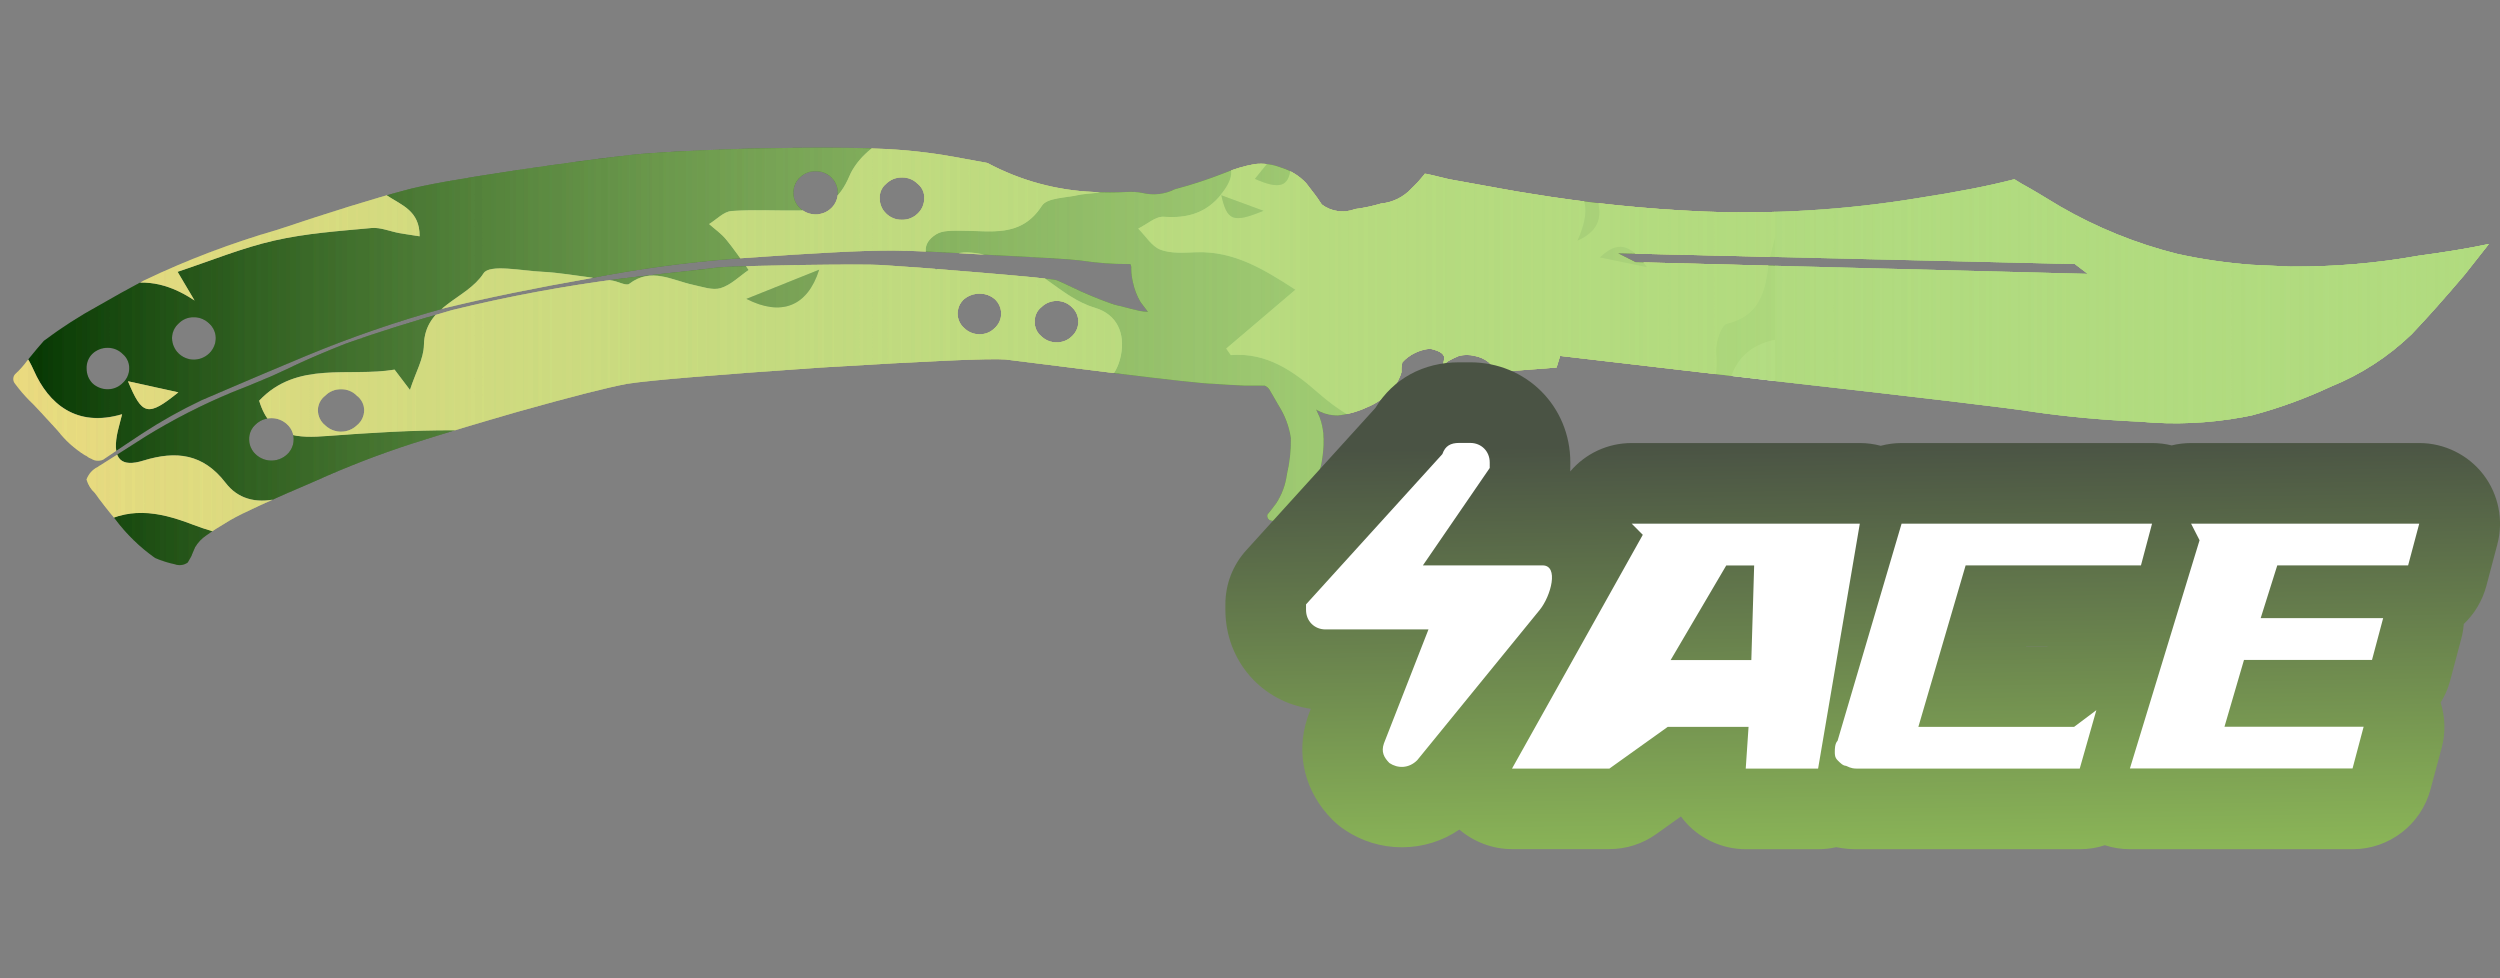 <?xml version="1.0" encoding="utf-8"?>
<!-- Generator: Adobe Illustrator 16.0.0, SVG Export Plug-In . SVG Version: 6.00 Build 0)  -->
<!DOCTYPE svg PUBLIC "-//W3C//DTD SVG 1.1//EN" "http://www.w3.org/Graphics/SVG/1.1/DTD/svg11.dtd">
<svg version="1.1" id="case1" xmlns="http://www.w3.org/2000/svg" xmlns:xlink="http://www.w3.org/1999/xlink" x="0px" y="0px"
	 width="92px" height="36px" viewBox="0 0 92 36" enable-background="new 0 0 92 36" xml:space="preserve">
<rect x="0" y="0" width="92" height="36" fill="#808080" stroke="none"/>
<linearGradient id="knife_butterfly_4_" gradientUnits="userSpaceOnUse" x1="-7.832" y1="842.981" x2="83.269" y2="842.981" gradientTransform="matrix(1 0 0 1 8.32 -829.865)">
	<stop  offset="0" style="stop-color:#B1DB7F;stop-opacity:0"/>
	<stop  offset="0.106" style="stop-color:#B1DB7F;stop-opacity:0.106"/>
	<stop  offset="1" style="stop-color:#B1DB7F"/>
</linearGradient>
<path id="knife_butterfly" fill="url(#knife_butterfly_4_)" d="M19.007,6.264c1.826-0.267,3.239-0.456,4.24-0.565
	c0.82-0.09,2.255-0.166,4.308-0.23c2.097-0.045,3.657-0.045,4.681,0c0.952,0.03,1.9,0.129,2.837,0.297
	c0.505,0.09,0.923,0.167,1.263,0.231c1.203,0.645,2.536,1.009,3.899,1.067c0.408,0.024,0.819,0.024,1.228,0
	c0.195-0.012,0.39,0,0.582,0.037c0.401,0.098,0.825,0.049,1.194-0.138c0.616-0.162,1.221-0.36,1.813-0.593
	c0.363-0.151,0.74-0.262,1.125-0.332c0.326-0.036,0.655,0.008,0.96,0.128c0.352,0.105,0.668,0.3,0.922,0.565
	c0.09,0.113,0.193,0.246,0.305,0.397c0.072,0.089,0.162,0.222,0.277,0.397c0.354,0.266,0.818,0.329,1.23,0.168
	c0.322-0.042,0.641-0.11,0.953-0.203c0.433-0.041,0.834-0.241,1.128-0.563c0.175-0.166,0.337-0.345,0.483-0.535
	c0.043,0,0.338,0.066,0.887,0.203c0.707,0.129,1.435,0.262,2.188,0.396c0.25,0.045,0.516,0.09,0.785,0.131
	c2.127,0.351,4.273,0.573,6.426,0.665c2.631,0.098,5.264-0.069,7.859-0.496c1.434-0.221,2.615-0.451,3.549-0.694L74.4,6.763
	c0.322,0.175,0.787,0.451,1.398,0.825c1.357,0.788,2.819,1.38,4.344,1.76c0.897,0.196,1.813,0.329,2.729,0.397
	c0.437,0.023,0.901,0.042,1.403,0.065c1.58,0.014,3.162-0.118,4.72-0.397c0.978-0.132,1.838-0.271,2.595-0.432
	c-0.25,0.313-0.547,0.688-0.89,1.129c-0.731,0.861-1.38,1.59-1.949,2.188c-0.856,0.827-1.867,1.48-2.972,1.928
	c-0.938,0.438-1.908,0.792-2.907,1.058c-0.113,0.023-0.226,0.046-0.343,0.068c-1.239,0.227-2.504,0.283-3.76,0.166
	c-1.41-0.063-2.731-0.186-3.963-0.365c-0.82-0.133-3.965-0.508-9.433-1.126l-7.959-0.93l-0.132,0.428l-2.154,0.166
	c-0.113-0.128-0.229-0.253-0.343-0.36c-0.147-0.118-0.326-0.198-0.515-0.234c-0.188-0.047-0.39-0.047-0.58,0
	c-0.141,0.056-0.277,0.123-0.407,0.199l-0.175,0.133l0.035-0.199c0.047-0.18-0.123-0.311-0.512-0.397
	c-0.391,0.035-0.756,0.212-1.023,0.499c-0.028,0.117-0.041,0.239-0.032,0.36c-0.063,0.234-0.183,0.451-0.345,0.631
	c-0.25,0.294-0.566,0.521-0.926,0.666c-0.334,0.156-0.69,0.257-1.059,0.298c-0.225,0.006-0.445-0.039-0.648-0.132
	c-0.045-0.021-0.09-0.047-0.137-0.066l-0.033-0.033l0.135,0.297c0.07,0.192,0.115,0.392,0.136,0.596
	c0.021,0.299,0.011,0.6-0.036,0.896c-0.045,0.396-0.186,0.771-0.408,1.098c-0.16,0.277-0.355,0.534-0.579,0.763
	c-0.146,0.151-0.319,0.274-0.512,0.36c-0.124,0.108-0.302,0.137-0.451,0.066c-0.062-0.046-0.087-0.125-0.067-0.197
	c0.023-0.022,0.127-0.152,0.311-0.396c0.218-0.329,0.357-0.704,0.406-1.095c0.104-0.435,0.152-0.882,0.142-1.33
	c-0.063-0.426-0.219-0.833-0.45-1.196c-0.113-0.198-0.214-0.376-0.306-0.53c-0.042-0.088-0.114-0.159-0.204-0.197h-0.723
	c-0.5-0.024-0.896-0.046-1.193-0.069c-0.275,0-1.494-0.132-3.658-0.397c-2.3-0.29-3.623-0.455-3.969-0.497
	c-0.57-0.044-2.825,0.055-6.766,0.296c-3.92,0.269-6.302,0.468-7.145,0.598c-0.727,0.135-2.071,0.479-4.03,1.029
	c-1.458,0.421-2.744,0.807-3.863,1.163c-1.228,0.398-2.434,0.864-3.609,1.396c-1.661,0.71-2.697,1.187-3.109,1.429
	c-0.407,0.241-0.705,0.432-0.887,0.563c-0.167,0.113-0.306,0.26-0.41,0.433c-0.07,0.156-0.116,0.267-0.139,0.332
	c-0.023,0.044-0.069,0.119-0.133,0.232c-0.138,0.101-0.318,0.127-0.479,0.065c-0.248-0.052-0.49-0.13-0.722-0.23
	c-0.561-0.395-1.056-0.876-1.467-1.426c-0.297-0.355-0.55-0.677-0.75-0.963c-0.149-0.134-0.255-0.307-0.309-0.499
	c0.072-0.2,0.219-0.366,0.409-0.462c0.251-0.157,0.841-0.529,1.775-1.127c1.016-0.625,2.08-1.167,3.181-1.624
	c0.292-0.112,0.786-0.308,1.467-0.6c0.481-0.22,0.786-0.361,0.92-0.429c0.527-0.245,1.133-0.5,1.81-0.766
	c1.051-0.376,2.346-0.785,3.9-1.229c2.051-0.502,4.129-0.888,6.224-1.157c0.909-0.112,1.787-0.209,2.632-0.299
	c0.704-0.09,1.147-0.135,1.332-0.135c0.478-0.022,1.353-0.041,2.627-0.065c1.597-0.022,2.589-0.022,2.977,0
	c1.027,0.065,2.19,0.154,3.489,0.266c1.866,0.156,2.858,0.253,2.971,0.297c0.07,0.027,0.354,0.157,0.854,0.397
	c0.501,0.222,0.922,0.389,1.263,0.5c0.342,0.087,0.649,0.164,0.921,0.229c0.103,0.02,0.206,0.031,0.31,0.034L41.97,11.11
	c-0.128-0.215-0.22-0.451-0.271-0.697c-0.045-0.173-0.068-0.352-0.069-0.532c0.007-0.057-0.005-0.114-0.033-0.163h-0.065
	c-0.594,0.002-1.188-0.043-1.775-0.133c-0.344-0.046-1.424-0.11-3.248-0.199c-1.867-0.112-3.089-0.167-3.657-0.167
	c-0.591,0-1.321,0.021-2.19,0.068c-0.841,0.042-2.04,0.119-3.587,0.229c-1.813,0.138-3.616,0.383-5.399,0.734
	c-2.004,0.351-3.781,0.716-5.332,1.095c-1.733,0.48-3.434,1.067-5.094,1.757c-1.16,0.484-2.436,1.025-3.826,1.624
	c-0.757,0.359-1.489,0.769-2.19,1.228c-0.338,0.223-0.82,0.541-1.435,0.961c-0.144,0.065-0.311,0.053-0.443-0.033
	c-0.063-0.021-0.12-0.054-0.169-0.098L3.12,16.75c-0.381-0.237-0.718-0.541-0.993-0.896c-0.546-0.6-0.896-0.977-1.06-1.129
	c-0.184-0.187-0.354-0.386-0.51-0.598c-0.092-0.103-0.092-0.258,0-0.36c0.165-0.15,0.313-0.316,0.444-0.496
	c0.271-0.336,0.479-0.578,0.614-0.73c0.641-0.48,1.314-0.913,2.017-1.296c0.57-0.328,1.127-0.64,1.673-0.928
	c1.575-0.752,3.209-1.372,4.886-1.856C12.177,7.797,13.749,7.309,14.908,7C15.549,6.821,16.916,6.576,19.007,6.264z M30.013,6.301
	c-0.216-0.006-0.426,0.078-0.579,0.23c-0.311,0.298-0.322,0.792-0.023,1.103c0.007,0.008,0.015,0.016,0.023,0.023
	c0.325,0.311,0.836,0.311,1.161,0c0.311-0.302,0.318-0.8,0.015-1.111c-0.005-0.005-0.01-0.011-0.015-0.016
	C30.44,6.379,30.23,6.295,30.013,6.301z M32.611,6.764c-0.159,0.129-0.247,0.326-0.237,0.53c-0.004,0.213,0.083,0.418,0.237,0.565
	c0.155,0.152,0.365,0.235,0.582,0.229c0.216,0.005,0.424-0.078,0.577-0.229c0.157-0.146,0.245-0.351,0.243-0.565
	c0.008-0.205-0.082-0.402-0.243-0.53c-0.152-0.153-0.36-0.238-0.577-0.233C32.976,6.526,32.766,6.61,32.611,6.764z M76.354,9.716
	L59.539,9.319l0.65,0.33l16.644,0.431L76.354,9.716z M36.843,11.539c0-0.202-0.086-0.395-0.236-0.531
	c-0.153-0.13-0.348-0.202-0.548-0.201c-0.211-0.004-0.417,0.067-0.579,0.201c-0.152,0.135-0.239,0.328-0.24,0.531
	c0,0.204,0.087,0.397,0.24,0.532c0.154,0.152,0.363,0.235,0.579,0.231c0.207,0,0.404-0.083,0.548-0.231
	C36.758,11.936,36.844,11.743,36.843,11.539z M38.319,11.306c-0.16,0.128-0.249,0.326-0.24,0.531
	c-0.009,0.206,0.08,0.405,0.24,0.536c0.154,0.15,0.363,0.232,0.579,0.226c0.206,0,0.403-0.081,0.549-0.226
	c0.295-0.268,0.316-0.725,0.048-1.02c-0.015-0.017-0.031-0.033-0.048-0.047c-0.145-0.147-0.342-0.231-0.549-0.232
	c-0.215-0.004-0.423,0.079-0.576,0.23L38.319,11.306z M11.97,14.561c-0.167,0.125-0.267,0.321-0.271,0.529
	c-0.001,0.22,0.099,0.428,0.271,0.564c0.325,0.309,0.835,0.309,1.161,0c0.172-0.136,0.271-0.344,0.271-0.564
	c-0.003-0.208-0.104-0.404-0.271-0.529c-0.152-0.155-0.362-0.241-0.579-0.236C12.334,14.32,12.123,14.405,11.97,14.561z
	 M3.974,14.324c0.204-0.002,0.399-0.085,0.542-0.231c0.149-0.135,0.236-0.326,0.239-0.528c0.007-0.206-0.081-0.404-0.239-0.536
	c-0.143-0.145-0.337-0.227-0.542-0.229c-0.217-0.005-0.427,0.078-0.583,0.229c-0.139,0.143-0.212,0.337-0.203,0.536
	c-0.001,0.195,0.071,0.384,0.203,0.528C3.546,14.245,3.757,14.328,3.974,14.324L3.974,14.324z M6.331,12.436
	c0.003,0.435,0.352,0.788,0.787,0.798c0.217,0.003,0.426-0.08,0.581-0.231c0.154-0.148,0.241-0.353,0.24-0.566
	c-0.003-0.202-0.09-0.395-0.24-0.53c-0.154-0.153-0.364-0.237-0.581-0.232c-0.206,0-0.403,0.083-0.546,0.232
	C6.421,12.041,6.334,12.233,6.331,12.436L6.331,12.436z M9.407,15.621c-0.151,0.135-0.238,0.328-0.238,0.531
	c-0.005,0.214,0.082,0.418,0.238,0.564c0.326,0.311,0.838,0.311,1.163,0c0.155-0.146,0.241-0.351,0.236-0.564
	c-0.001-0.203-0.087-0.395-0.236-0.531C10.245,15.311,9.733,15.311,9.407,15.621L9.407,15.621z"/>
<g>
	<g>
		<defs>
			<path id="SVGID_1_" d="M19.007,6.264c1.826-0.267,3.239-0.456,4.24-0.565c0.82-0.09,2.255-0.166,4.308-0.23
				c2.097-0.045,3.657-0.045,4.681,0c0.952,0.03,1.9,0.129,2.837,0.297c0.505,0.09,0.923,0.167,1.263,0.231
				c1.203,0.645,2.536,1.009,3.899,1.067c0.408,0.024,0.819,0.024,1.228,0c0.195-0.012,0.39,0,0.582,0.037
				c0.401,0.098,0.825,0.049,1.194-0.138c0.616-0.162,1.221-0.36,1.813-0.593c0.363-0.151,0.74-0.262,1.125-0.332
				c0.326-0.036,0.655,0.008,0.96,0.128c0.352,0.105,0.668,0.3,0.922,0.565c0.09,0.113,0.193,0.246,0.305,0.397
				c0.072,0.089,0.162,0.222,0.277,0.397c0.354,0.266,0.818,0.329,1.23,0.168c0.322-0.042,0.641-0.11,0.953-0.203
				c0.433-0.041,0.834-0.241,1.128-0.563c0.175-0.166,0.337-0.345,0.483-0.535c0.043,0,0.338,0.066,0.887,0.203
				c0.707,0.129,1.435,0.262,2.188,0.396c0.25,0.045,0.516,0.09,0.785,0.131c2.127,0.351,4.273,0.573,6.426,0.665
				c2.631,0.098,5.264-0.069,7.859-0.496c1.434-0.221,2.615-0.451,3.549-0.694L74.4,6.763c0.322,0.175,0.787,0.451,1.398,0.825
				c1.357,0.788,2.819,1.38,4.344,1.76c0.897,0.196,1.813,0.329,2.729,0.397c0.437,0.023,0.901,0.042,1.403,0.065
				c1.58,0.014,3.162-0.118,4.72-0.397c0.978-0.132,1.838-0.271,2.595-0.432c-0.25,0.313-0.547,0.688-0.89,1.129
				c-0.731,0.861-1.38,1.59-1.949,2.188c-0.856,0.827-1.867,1.48-2.972,1.928c-0.938,0.438-1.908,0.792-2.907,1.058
				c-0.113,0.023-0.226,0.046-0.343,0.068c-1.239,0.227-2.504,0.283-3.76,0.166c-1.41-0.063-2.731-0.186-3.963-0.365
				c-0.82-0.133-3.965-0.508-9.433-1.126l-7.959-0.93l-0.132,0.428l-2.154,0.166c-0.113-0.128-0.229-0.253-0.343-0.36
				c-0.147-0.118-0.326-0.198-0.515-0.234c-0.188-0.047-0.39-0.047-0.58,0c-0.141,0.056-0.277,0.123-0.407,0.199l-0.175,0.133
				l0.035-0.199c0.047-0.18-0.123-0.311-0.512-0.397c-0.391,0.035-0.756,0.212-1.023,0.499c-0.028,0.117-0.041,0.239-0.032,0.36
				c-0.063,0.234-0.183,0.451-0.345,0.631c-0.25,0.294-0.566,0.521-0.926,0.666c-0.334,0.156-0.69,0.257-1.059,0.298
				c-0.225,0.006-0.445-0.039-0.648-0.132c-0.045-0.021-0.09-0.047-0.137-0.066l-0.033-0.033l0.135,0.297
				c0.07,0.192,0.115,0.392,0.136,0.596c0.021,0.299,0.011,0.6-0.036,0.896c-0.045,0.396-0.186,0.771-0.408,1.098
				c-0.16,0.277-0.355,0.534-0.579,0.763c-0.146,0.151-0.319,0.274-0.512,0.36c-0.124,0.108-0.302,0.137-0.451,0.066
				c-0.062-0.046-0.087-0.125-0.067-0.197c0.023-0.022,0.127-0.152,0.311-0.396c0.218-0.329,0.357-0.704,0.406-1.095
				c0.104-0.435,0.152-0.882,0.142-1.33c-0.063-0.426-0.219-0.833-0.45-1.196c-0.113-0.198-0.214-0.376-0.306-0.53
				c-0.042-0.088-0.114-0.159-0.204-0.197h-0.723c-0.5-0.024-0.896-0.046-1.193-0.069c-0.275,0-1.494-0.132-3.658-0.397
				c-2.3-0.29-3.623-0.455-3.969-0.497c-0.57-0.044-2.825,0.055-6.766,0.296c-3.92,0.269-6.302,0.468-7.145,0.598
				c-0.727,0.135-2.071,0.479-4.03,1.029c-1.458,0.421-2.744,0.807-3.863,1.163c-1.228,0.398-2.434,0.864-3.609,1.396
				c-1.661,0.71-2.697,1.187-3.109,1.429c-0.407,0.241-0.705,0.432-0.887,0.563c-0.167,0.113-0.306,0.26-0.41,0.433
				c-0.07,0.156-0.116,0.267-0.139,0.332c-0.023,0.044-0.069,0.119-0.133,0.232c-0.138,0.101-0.318,0.127-0.479,0.065
				c-0.248-0.052-0.49-0.13-0.722-0.23c-0.561-0.395-1.056-0.876-1.467-1.426c-0.297-0.355-0.55-0.677-0.75-0.963
				c-0.149-0.134-0.255-0.307-0.309-0.499c0.072-0.2,0.219-0.366,0.409-0.462c0.251-0.157,0.841-0.529,1.775-1.127
				c1.016-0.625,2.08-1.167,3.181-1.624c0.292-0.112,0.786-0.308,1.467-0.6c0.481-0.22,0.786-0.361,0.92-0.429
				c0.527-0.245,1.133-0.5,1.81-0.766c1.051-0.376,2.346-0.785,3.9-1.229c2.051-0.502,4.129-0.888,6.224-1.157
				c0.909-0.112,1.787-0.209,2.632-0.299c0.704-0.09,1.147-0.135,1.332-0.135c0.478-0.022,1.353-0.041,2.627-0.065
				c1.597-0.022,2.589-0.022,2.977,0c1.027,0.065,2.19,0.154,3.489,0.266c1.866,0.156,2.858,0.253,2.971,0.297
				c0.07,0.027,0.354,0.157,0.854,0.397c0.501,0.222,0.922,0.389,1.263,0.5c0.342,0.087,0.649,0.164,0.921,0.229
				c0.103,0.02,0.206,0.031,0.31,0.034L41.97,11.11c-0.128-0.215-0.22-0.451-0.271-0.697c-0.045-0.173-0.068-0.352-0.069-0.532
				c0.007-0.057-0.005-0.114-0.033-0.163h-0.065c-0.594,0.002-1.188-0.043-1.775-0.133c-0.344-0.046-1.424-0.11-3.248-0.199
				c-1.867-0.112-3.089-0.167-3.657-0.167c-0.591,0-1.321,0.021-2.19,0.068c-0.841,0.042-2.04,0.119-3.587,0.229
				c-1.813,0.138-3.616,0.383-5.399,0.734c-2.004,0.351-3.781,0.716-5.332,1.095c-1.733,0.48-3.434,1.067-5.094,1.757
				c-1.16,0.484-2.436,1.025-3.826,1.624c-0.757,0.359-1.489,0.769-2.19,1.228c-0.338,0.223-0.82,0.541-1.435,0.961
				c-0.144,0.065-0.311,0.053-0.443-0.033c-0.063-0.021-0.12-0.054-0.169-0.098L3.12,16.75c-0.381-0.237-0.718-0.541-0.993-0.896
				c-0.546-0.6-0.896-0.977-1.06-1.129c-0.184-0.187-0.354-0.386-0.51-0.598c-0.092-0.103-0.092-0.258,0-0.36
				c0.165-0.15,0.313-0.316,0.444-0.496c0.271-0.336,0.479-0.578,0.614-0.73c0.641-0.48,1.314-0.913,2.017-1.296
				c0.57-0.328,1.127-0.64,1.673-0.928c1.575-0.752,3.209-1.372,4.886-1.856C12.177,7.797,13.749,7.309,14.908,7
				C15.549,6.821,16.916,6.576,19.007,6.264z M30.013,6.301c-0.216-0.006-0.426,0.078-0.579,0.23
				c-0.311,0.298-0.322,0.792-0.023,1.103c0.007,0.008,0.015,0.016,0.023,0.023c0.325,0.311,0.836,0.311,1.161,0
				c0.311-0.302,0.318-0.8,0.015-1.111c-0.005-0.005-0.01-0.011-0.015-0.016C30.44,6.379,30.23,6.295,30.013,6.301z M32.611,6.764
				c-0.159,0.129-0.247,0.326-0.237,0.53c-0.004,0.213,0.083,0.418,0.237,0.565c0.155,0.152,0.365,0.235,0.582,0.229
				c0.216,0.005,0.424-0.078,0.577-0.229c0.157-0.146,0.245-0.351,0.243-0.565c0.008-0.205-0.082-0.402-0.243-0.53
				c-0.152-0.153-0.36-0.238-0.577-0.233C32.976,6.526,32.766,6.61,32.611,6.764z M76.354,9.716L59.539,9.319l0.65,0.33
				l16.644,0.431L76.354,9.716z M36.843,11.539c0-0.202-0.086-0.395-0.236-0.531c-0.153-0.13-0.348-0.202-0.548-0.201
				c-0.211-0.004-0.417,0.067-0.579,0.201c-0.152,0.135-0.239,0.328-0.24,0.531c0,0.204,0.087,0.397,0.24,0.532
				c0.154,0.152,0.363,0.235,0.579,0.231c0.207,0,0.404-0.083,0.548-0.231C36.758,11.936,36.844,11.743,36.843,11.539z
				 M38.319,11.306c-0.16,0.128-0.249,0.326-0.24,0.531c-0.009,0.206,0.08,0.405,0.24,0.536c0.154,0.15,0.363,0.232,0.579,0.226
				c0.206,0,0.403-0.081,0.549-0.226c0.295-0.268,0.316-0.725,0.048-1.02c-0.015-0.017-0.031-0.033-0.048-0.047
				c-0.145-0.147-0.342-0.231-0.549-0.232c-0.215-0.004-0.423,0.079-0.576,0.23L38.319,11.306z M11.97,14.561
				c-0.167,0.125-0.267,0.321-0.271,0.529c-0.001,0.22,0.099,0.428,0.271,0.564c0.325,0.309,0.835,0.309,1.161,0
				c0.172-0.136,0.271-0.344,0.271-0.564c-0.003-0.208-0.104-0.404-0.271-0.529c-0.152-0.155-0.362-0.241-0.579-0.236
				C12.334,14.32,12.123,14.405,11.97,14.561z M3.974,14.324c0.204-0.002,0.399-0.085,0.542-0.231
				c0.149-0.135,0.236-0.326,0.239-0.528c0.007-0.206-0.081-0.404-0.239-0.536c-0.143-0.145-0.337-0.227-0.542-0.229
				c-0.217-0.005-0.427,0.078-0.583,0.229c-0.139,0.143-0.212,0.337-0.203,0.536c-0.001,0.195,0.071,0.384,0.203,0.528
				C3.546,14.245,3.757,14.328,3.974,14.324L3.974,14.324z M6.331,12.436c0.003,0.435,0.352,0.788,0.787,0.798
				c0.217,0.003,0.426-0.08,0.581-0.231c0.154-0.148,0.241-0.353,0.24-0.566c-0.003-0.202-0.09-0.395-0.24-0.53
				c-0.154-0.153-0.364-0.237-0.581-0.232c-0.206,0-0.403,0.083-0.546,0.232C6.421,12.041,6.334,12.233,6.331,12.436L6.331,12.436z
				 M9.407,15.621c-0.151,0.135-0.238,0.328-0.238,0.531c-0.005,0.214,0.082,0.418,0.238,0.564c0.326,0.311,0.838,0.311,1.163,0
				c0.155-0.146,0.241-0.351,0.236-0.564c-0.001-0.203-0.087-0.395-0.236-0.531C10.245,15.311,9.733,15.311,9.407,15.621
				L9.407,15.621z"/>
		</defs>
		<clipPath id="SVGID_2_">
			<use xlink:href="#SVGID_1_"  overflow="visible"/>
		</clipPath>
		<g clip-path="url(#SVGID_2_)">
			<path fill="#033500" d="M23.408,37.275c-0.508,0-1.016,0-1.523,0c-0.962-0.195-1.925-0.396-3.081-0.629
				c-0.092,0.104-0.316,0.364-0.541,0.629c-4.574,0-9.147,0-13.721,0c-0.277-0.461-0.643-0.896-0.798-1.396
				c-0.098-0.313,0.119-0.727,0.195-1.094c0.338,0.081,0.689,0.128,1.01,0.255c0.158,0.063,0.259,0.271,0.386,0.411
				c0.571,0.633,0.943,0.422,1.261-0.294c-0.311-0.224-0.584-0.417-1.002-0.718c1.415-0.545,1.932-1.512,1.884-2.938
				c-0.012-0.35,0.739-0.859,1.234-1.054c0.57-0.222,1.256-0.122,1.872-0.257c0.819-0.178,1.796-0.027,2.474-1.103
				c-0.479-0.159-0.853-0.353-1.246-0.405c-0.562-0.086-1.154,0-1.7-0.132c-0.363-0.088-0.958-0.448-0.942-0.646
				c0.04-0.475,0.255-1.146,0.616-1.344c1.44-0.781,3.218-0.51,4.385,0.095c1.223,0.633,2.229,0.672,3.375,0.469
				c2.883-0.508,5.544-0.302,7.77,1.896c0.438,0.436,1.043,0.729,1.619,0.979c1.744,0.752,3.928,0.147,5.049-1.34
				c0.693-0.918,0.39-1.806-0.635-2.198c-0.687-0.265-1.623-0.589-1.864-1.145c-0.403-0.924-0.923-1.156-1.8-1.141
				c-1.238,0.021-2.081-0.734-2.223-1.992c-0.083-0.731-0.17-1.486-0.078-2.207c0.042-0.338,0.459-0.689,0.788-0.914
				c0.769-0.522,1.607-0.945,2.382-1.46c1.347-0.9,2.661-1.786,4.336-0.681c0.249,0.163,0.691,0.152,1.007,0.07
				c1.209-0.307,2.403-0.677,3.702-1.052c-0.229-0.477-0.493-1.025-0.774-1.608c-0.294,0-0.579,0-0.863,0
				c0.244-0.265,0.52-0.396,0.782-0.373c0.985,0.093,1.963,0.271,2.948,0.349c0.855,0.068,1.392-0.419,1.556-1.229
				c0.163-0.81-0.138-1.511-0.947-1.753c-1.313-0.391-2.096-1.636-3.6-1.877c-0.948-0.15-1.613-0.435-2.252,0.48
				c-0.468-0.502-0.553-0.957,0-1.308c0.239-0.152,0.608-0.131,0.918-0.133c1.081-0.008,2.205,0.279,2.975-0.92
				c0.189-0.292,0.861-0.288,1.318-0.389c0.365-0.082,0.776-0.042,1.101-0.195c0.313-0.146,0.54-0.471,0.805-0.718
				c-0.342-0.143-0.687-0.403-1.029-0.399c-0.562,0.004-1.118,0.206-1.684,0.278c-0.744,0.094-1.334-0.274-1.386-0.975
				c-0.03-0.41,0.345-0.984,0.708-1.25c0.368-0.269,0.942-0.284,1.433-0.35c0.687-0.091,1.385-0.083,2.066-0.198
				c0.635-0.108,0.566-0.539,0.223-0.893c-0.205-0.212-0.546-0.428-0.815-0.416c-1.453,0.065-2.912,0.131-4.346,0.35
				c-0.502,0.078-1.09,0.494-1.372,0.928c-0.659,1.014-1.58,1.431-2.674,1.785c-0.574,0.186-1.189,0.78-1.427,1.342
				c-0.369,0.87-0.901,1.259-1.777,1.275c-0.857,0.016-1.717-0.041-2.569,0.021c-0.284,0.021-0.548,0.312-0.821,0.479
				c0.208,0.186,0.444,0.349,0.62,0.561c0.298,0.361,0.559,0.75,0.835,1.129c-0.34,0.233-0.654,0.553-1.031,0.668
				c-0.299,0.091-0.678-0.05-1.014-0.121c-0.779-0.167-1.541-0.656-2.35-0.037c-0.107,0.084-0.397-0.08-0.605-0.116
				c-0.259-0.046-0.521-0.081-0.782-0.114c-0.611-0.076-1.22-0.186-1.833-0.215c-0.739-0.037-1.92-0.286-2.14,0.055
				c-0.631,0.979-2.167,1.172-2.196,2.641c-0.009,0.504-0.302,1.001-0.514,1.653c-0.221-0.292-0.39-0.514-0.566-0.747
				c-1.682,0.283-3.585-0.339-4.983,1.143c0.414,1.389,1.444,1.379,2.535,1.297c3.097-0.232,6.195-0.39,9.275,0.199
				c0.295,0.057,0.812,0.13,0.828,0.249c0.042,0.32-0.129,0.667-0.223,1.033c-1.355-0.399-2.422-0.15-3.43,0.638
				c-0.36,0.283-0.922,0.393-1.402,0.425c-1.284,0.092-1.357,0.151-1.014,1.519c0.912,0.119,1.868,0.209,2.803,0.399
				c0.162,0.033,0.386,0.55,0.321,0.765c-0.388,1.301-1.201,2.202-2.594,2.479c-0.769,0.151-1.635,0.149-2.28,0.522
				c-1.235,0.715-2.398,0.936-3.748,0.401c-0.56-0.224-1.377-0.476-1.802-0.231c-1.397,0.797-2.364,0.274-3.409-0.623
				c-0.759-0.653-1.69-0.965-2.782-0.574c0.142,0.297,0.245,0.559,0.386,0.798c0.936,1.58,1.397,3.31,1.64,5.11
				c0.197,1.466-0.619,2.271-2.069,1.981c-0.492-0.095-0.987-0.223-1.452-0.409c-0.53-0.214-0.993-0.352-1.438,0.168
				c-0.445,0.52-0.271,0.981,0.04,1.467c0.418,0.66,0.351,1.141-0.516,1.289c0-5.397,0-10.795,0-16.194
				c0.274,0.041,0.631-0.014,0.804,0.141c0.492,0.438,0.927,0.944,1.35,1.455c0.609,0.732,1.355,0.857,2.105,0.363
				c1.206-0.795,2.343-0.603,3.601-0.118c1.011,0.391,2.11,0.609,3.19,0.734c0.821,0.098,1.543-0.6,1.405-1.192
				c-0.212-0.903-0.962-0.588-1.483-0.475c-0.783,0.17-1.433-0.014-1.876-0.593c-0.827-1.076-1.821-1.19-3.026-0.819
				c-0.822,0.256-1.12-0.063-0.977-0.914c0.034-0.2,0.095-0.395,0.194-0.793c-1.685,0.499-2.708-0.39-3.247-1.608
				c-0.453-1.017-1.022-1.392-2.039-1.322c0-1.333,0-2.667,0-4.001c0.447-0.475,1.054-0.874,0.783-1.734
				C-0.262,6.52-0.528,6.462-0.793,6.404c0-0.762,0-1.525,0-2.287c1.08,0.322,2.161,0.643,3.242,0.964
				C4.005,3.78,5.392,4.345,6.738,5.46C6.826,5.531,6.981,5.519,7.1,5.561c0.737,0.264,0.597,0.875,0.396,1.343
				C7.302,7.348,6.89,7.479,6.406,7.087c-0.63-0.509-1.324-0.513-2.021-0.063c-1.29,0.835-2.59,1.654-3.941,2.516
				c0.567,0.944,1.036,1.726,1.57,2.617c1.476-1.458,3.063-2.496,5.147-1.097c-0.184-0.312-0.368-0.622-0.626-1.058
				c1.23-0.408,2.372-0.881,3.56-1.15c1.167-0.267,2.378-0.349,3.575-0.461c0.332-0.031,0.68,0.124,1.023,0.187
				c0.229,0.042,0.46,0.073,0.749,0.118c0.007-0.941-0.662-1.143-1.203-1.502c-0.589-0.393-1.149-0.852-1.643-1.358
				c-0.857-0.879-1.644-1.829-2.488-2.722C9.95,2.947,9.64,2.796,9.43,2.829c-1.035,0.16-1.788-0.2-2.25-1.209
				C6.653,2.727,6.427,2.788,5.394,2.204C4.065,1.451,3.85,1.484,2.793,2.596C2.597,2.803,2.34,2.97,2.2,3.208
				C1.771,3.94,1.328,4.189,0.556,3.575C0.213,3.303-0.337,3.292-0.793,3.163c0-3.621,0-7.242,0-10.863
				c0.145,0,0.29-0.001,0.436-0.001C0.669-8.349,1.698-8.735,2.859-7.96c0.188,0.126,0.555-0.044,0.834-0.021
				c0.894,0.076,1.832,0.036,2.663,0.312c0.685,0.227,1.166,0.253,1.689-0.229c0.679-0.625,1.227-0.443,1.883,0.166
				c0.768,0.711,1.694,1.249,2.552,1.861c0.084-0.042,0.167-0.084,0.251-0.126c-0.42-1.681,1.833-2.364,1.419-4.179
				c-0.26,0.287-0.438,0.483-0.775,0.856c0.225-0.536,0.354-0.845,0.5-1.19c-0.231-0.163-0.429-0.313-0.637-0.448
				c-1.327-0.854-2.519-1.785-2.664-3.558c-0.019-0.231-0.547-0.482-0.883-0.612c-0.634-0.247-1.341-0.332-1.934-0.645
				c-0.275-0.144-0.51-0.679-0.475-1.006c0.029-0.26,0.483-0.651,0.771-0.671c0.743-0.051,1.497,0.063,2.246,0.125
				c0.716,0.063,1.44,0.253,2.142,0.185c0.696-0.067,1.084-0.688,0.822-1.323c-0.128-0.311-0.77-0.555-1.188-0.568
				c-0.68-0.021-1.366,0.229-2.052,0.252c-0.754,0.026-1.068-0.483-0.832-1.195c0.364-1.102,1.398-1.656,2.675-1.394
				c0.854,0.175,1.696,0.407,2.474,0.597c-0.117,0.303-0.231,0.599-0.344,0.894c0.314,0.102,0.624,0.267,0.945,0.29
				c0.503,0.038,1.039,0.077,1.516-0.054c2.401-0.655,4.633-0.165,6.833,0.832c1.837,0.832,3.785,1.38,5.803,1.265
				c0.995-0.057,1.989-0.526,2.929-0.934c0.264-0.115,0.479-0.688,0.447-1.025c-0.023-0.247-0.485-0.455-0.753-0.678
				c-0.706-0.594-1.51-1.106-2.088-1.805c-0.471-0.568-0.79-0.759-1.327-0.268c0.12,0.234,0.26,0.443,0.318,0.674
				c0.012,0.048-0.27,0.193-0.43,0.259c-0.337,0.139-0.737,0.185-1.016,0.395c-0.644,0.482-1.296,0.47-1.954,0.139
				c-0.848-0.425-1.673-0.894-2.494-1.367c-0.987-0.571-1.044-1.006-0.299-1.836c0.16-0.178,0.263-0.408,0.404-0.631
				c0.622,0.923,1.497,0.918,2.058,0.009c0.358-0.582,0.679-0.997,1.508-0.667c0.335,0.134,1.087-0.065,1.254-0.348
				c0.604-1.024,1.446-1.246,2.544-1.254c1.125-0.007,2.092,0.705,2.381,1.789c0.126,0.479,0.525,1.011,0.952,1.26
				c1.154,0.67,1.187,0.616,0.552,1.909c0.431,0.062,0.831,0.107,1.227,0.177c0.992,0.175,2.052,0.197,2.956,0.584
				c1.07,0.458,1.973,0.448,2.98-0.063c1.096-0.555,2.248-0.997,3.357-1.524c0.711-0.336,1.446-0.663,2.067-1.133
				c0.828-0.628,1.014-1.613,0.58-2.267c0.385-0.178,0.771-0.358,1.156-0.539c-0.391-0.766-0.84-0.685-1.25-0.254
				c-0.166-0.263-0.272-0.624-0.428-0.644c-0.878-0.114-0.75-0.679-0.641-1.26c6.396,0,12.795,0,19.246,0c0,4.192,0,8.384,0,12.577
				c-0.148,0.025-0.33,0.007-0.448,0.083c-0.338,0.216-0.646,0.472-0.97,0.711c0.268,0.177,0.523,0.374,0.803,0.525
				c0.188,0.101,0.411,0.14,0.615,0.206c0,1.715,0,3.43,0,5.146c-0.564,0.024-1.139,0.003-1.695,0.086
				c-0.926,0.139-1.854,0.301-2.755,0.551c-0.248,0.069-0.573,0.493-0.557,0.731c0.021,0.247,0.375,0.534,0.647,0.679
				c0.264,0.139,0.607,0.177,0.916,0.157c1.147-0.078,2.297-0.196,3.44-0.3c0,4.701,0,9.401,0,14.103
				c-0.591-0.171-1.19-0.31-1.771-0.521c-0.529-0.193-1.006-0.561-1.545-0.68c-1.086-0.241-2.205-0.344-3.302-0.553
				c-0.267-0.051-0.502-0.289-0.749-0.441c0.155-0.246,0.25-0.601,0.471-0.718c1.045-0.557,2.109-0.475,3.197,0.09
				c0.355-0.66,0.707-1.31,1.16-2.146c-0.967-0.075-1.744-0.12-2.518-0.202c-0.448-0.047-0.926-0.081-1.334-0.255
				c-1.074-0.462-1.17-0.45-1.67,0.861c-0.783-0.414-1.559-0.783-2.287-1.222c-0.724-0.435-1.4-0.941-1.984-1.339
				c-0.063,0.48,0,1.012-0.229,1.337c-0.146,0.209-0.728,0.148-1.108,0.146c-0.171-0.001-0.333-0.175-0.511-0.24
				c-0.926-0.336-1.854-0.662-2.785-0.991c-0.064,0.133-0.131,0.266-0.194,0.399c0.411,0.304,0.815,0.618,1.235,0.91
				c0.724,0.505,1.58,0.887,2.152,1.526c0.594,0.662,0.904,1.582,2.088,1.477c-0.472,0.135-0.916,0.182-1.246,0.011
				c-1.149-0.595-2.246-1.291-3.395-1.888c-0.296-0.152-0.721-0.16-1.059-0.093c-0.58,0.117-0.67-0.093-0.6-0.601
				c0.105-0.755-0.297-0.756-0.896-0.527c0.479,0.705,0.245,1.053-0.501,1.192c-0.496,0.093-1.037,0.163-1.453,0.414
				C44.15,2.566,43.668,3.1,43.737,3.359c0.2,0.742,0.496,1.587,1.039,2.076c0.729,0.655,0.645,1.121,0.133,1.746l0.023-0.021
				c-0.545,0.679-1.246,0.885-2.106,0.82c-0.301-0.023-0.627,0.28-0.943,0.434c0.27,0.269,0.494,0.654,0.819,0.777
				c0.395,0.148,0.875,0.109,1.315,0.093c1.382-0.047,2.474,0.616,3.65,1.379c-0.907,0.772-1.729,1.469-2.546,2.166
				c0.06,0.08,0.112,0.161,0.169,0.24c1.334-0.107,2.327,0.606,3.231,1.402c1.387,1.215,2.924,1.788,4.781,1.676
				c0.641-0.036,1.336,0.246,1.945,0.524c0.859,0.39,2.673,0.027,3.324-0.642c0.343-0.35,0.881-0.569,1.371-0.707
				c0.511-0.141,1.078-0.063,1.604-0.164c1.333-0.25,1.691-0.825,1.598-2.193c-0.023-0.355,0.188-1.001,0.4-1.052
				c1.186-0.282,1.398-1.148,1.527-2.139c0.048-0.364,0.166-0.721,0.25-1.08c0,1.269,0,2.541,0,3.812
				c-0.938,0.188-1.508,0.751-1.705,1.688c-0.112,0.526-0.239,1.048-0.326,1.577c-0.188,1.141-0.477,2.219-1.449,2.983
				c-0.191,0.15-0.445,0.417-0.422,0.604c0.053,0.451,0.197,0.914,0.417,1.313c0.084,0.155,0.617,0.274,0.687,0.19
				c0.267-0.313,0.479-0.7,0.603-1.094c0.063-0.207-0.14-0.479-0.162-0.726c-0.11-1.068,0.229-1.423,1.31-1.493
				c0.355-0.023,0.703-0.183,1.055-0.281c0,5.462,0,10.927,0,16.389c-1.002,0.253-1.268-0.565-1.715-1.155
				c-0.252-0.332-0.637-0.898-0.867-0.854c-0.967,0.175-1.9,0.525-2.828,0.859c-0.123,0.047-0.146,0.357-0.214,0.54
				c0.442,0.091,0.815,0.14,1.169,0.254c0.73,0.236,1.385,0.81,1.057,1.517c-0.4,0.854-0.14,1.646-0.22,2.464
				c-5.147,0-10.291,0-15.438,0c0.652-0.343,1.275-0.888,1.962-0.987c1.431-0.207,2.895-0.199,4.343-0.238
				c1.323-0.035,2.347-0.668,3.569-1.607c-1.307,0.115-2.146-0.041-2.205-1.346c-0.01-0.197-0.42-0.451-0.689-0.552
				c-0.47-0.17-0.975-0.325-1.466-0.338c-0.629-0.016-0.66-0.351-0.604-0.81c0.084-0.695,0.606-0.881,1.166-0.854
				c0.973,0.054,1.957,0.126,2.908,0.313c2.082,0.41,3.197-0.163,3.566-2.075c-0.563-0.138-1.137-0.267-1.705-0.408
				c-0.426-0.104-0.906-0.137-1.252-0.366c-0.684-0.453-1.289-1.021-1.795-1.438c0.123-0.481,0.537-1.154,0.351-1.539
				c-0.336-0.7-1.062-0.394-1.678-0.125c0.179,0.39,0.336,0.737,0.608,1.343c-0.627-0.099-1.054-0.068-1.379-0.232
				c-1.105-0.562-1.095-0.584-1.563,0.631c-0.708,1.826-1.468,2.345-3.343,2.313c-0.824-0.011-1.651-0.032-2.478,0.011
				c-0.562,0.026-1.135,0.104-1.671,0.262c-0.917,0.279-1.103,0.932-0.559,1.728c0.176,0.255,0.351,0.513,0.617,0.897
				c-0.857,0.197-1.585,0.416-2.328,0.527c-0.792,0.116-1.316,0.36-1.226,1.312c0.073,0.749-0.41,0.963-1.085,0.97
				c-0.765,0.014-0.941-0.428-0.83-1.041c0.092-0.514,0.296-1.006,0.435-1.509c0.135-0.496,0.249-0.995,0.433-1.733
				c-0.565,0.223-0.806,0.291-1.018,0.41c-1.274,0.709-2.572,1.127-4.084,0.827c-1.021-0.199-1.38,0.331-1.106,1.36
				c0.057,0.217,0.113,0.433,0.205,0.634c0.375,0.827,0.037,1.284-0.776,1.438c-0.394,0.074-0.809,0.036-1.215,0.059
				c-0.868,0.041-1.735,0.104-2.604,0.124c-0.347,0.006-0.695-0.089-1.042-0.138c-0.506,0.068-1.451,0.321-1.476,0.646
				C25.166,37.025,24.167,36.954,23.408,37.275z M38.85-10.28c-0.506-0.012-1.013-0.015-1.519-0.039
				c-1.125-0.052-2.171,0.039-2.434,1.039c-0.736,0.209-1.301,0.232-1.689,0.507c-0.968,0.688-1.977,0.949-3.135,0.706
				c-0.494-0.104-0.998-0.164-1.499-0.226c-2.19-0.268-4.439-0.16-6.527-1.093c-0.346-0.154-0.873-0.159-1.218-0.009
				c-1.118,0.486-2.135,0.152-3.194-0.166c-0.506-0.151-0.937-0.043-1.19,0.594c-0.238,0.6-0.706,1.104-1.054,1.665
				c-0.351,0.563-0.678,1.14-0.965,1.625c1.021,0.124,1.914,0.183,2.786,0.351c0.915,0.176,1.805,0.469,2.711,0.691
				c0.487,0.119,1.021,0.118,1.464,0.32c0.286,0.13,0.643,0.559,0.61,0.808c-0.033,0.26-0.462,0.583-0.775,0.667
				c-0.445,0.122-0.942,0.054-1.417,0.061c-1.293,0.019-1.536,0.359-0.964,1.612c-1.077,0.229-2.122,0.45-3.167,0.672
				c0.012,0.146,0.023,0.293,0.035,0.439c0.689,0.102,1.377,0.203,2.148,0.317c0,0.447,0,0.898,0,1.457
				c1.685-0.36,2.899,0.451,4.072,1.356c1.288,0.993,2.804,1.208,4.359,1.44c2.12,0.313,3.654-1.24,5.563-1.571
				c0.501-0.086,0.44-0.631,0.047-0.863c-0.29-0.17-0.738-0.236-1.063-0.151c-0.887,0.23-1.73,0.631-2.62,0.829
				c-0.349,0.078-0.818-0.139-1.154-0.35c-0.167-0.105-0.301-0.622-0.204-0.729c0.246-0.271,0.627-0.421,0.963-0.603
				c0.074-0.04,0.2,0.021,0.28-0.015c0.242-0.106,0.632-0.201,0.67-0.366c0.045-0.204-0.144-0.574-0.34-0.697
				c-0.529-0.331-1.103-0.603-1.684-0.834c-0.556-0.221-1.21-0.26-1.695-0.572c-0.384-0.248-0.892-0.919-0.786-1.172
				c0.167-0.404,0.825-0.897,1.224-0.855c0.917,0.094,1.833,0.415,2.692,0.781c0.869,0.371,1.632,0.992,2.504,1.351
				c2.478,1.02,4.796,0.662,6.135-1.666c0.424-0.737,0.878-0.901,1.582-0.78c0.361,0.062,0.707,0.218,1.068,0.286
				c0.452,0.087,1.036,0.333,1.351,0.148c1.015-0.594,2.102-0.302,3.138-0.481c0.753-0.129,1.462-0.514,2.191-0.785
				c-0.037-0.125-0.074-0.25-0.112-0.376c-0.667-0.248-1.242,1.307-1.851,0.396c0.9-0.657,1.777-1.289,2.643-1.934
				c0.416-0.309,0.725-0.448,1.037,0.175c0.148,0.294,0.556,0.553,0.895,0.643c1.551,0.409,3.081,0.701,4.182,2.136
				c0.687,0.894,1.877,1.139,3.025,0.978c1-0.141,1.979-0.436,2.979-0.573c0.795-0.108,0.556-0.744,0.655-1.171
				c0.021-0.092-0.479-0.426-0.754-0.449c-0.789-0.063-1.588,0.004-2.384-0.033c-1.991-0.094-2.771-1.458-1.841-3.191
				c0.124-0.231,0.23-0.47,0.379-0.765c-1.794-0.191-3.836,0.603-4.648-1.705c-0.336,0-0.617,0-0.912,0
				c-0.229,0.804-0.461,1.608-0.69,2.416c-0.366,1.292-1.565,0.43-2.271,0.865c-0.145,0.089-0.382,0.085-0.56,0.041
				c-0.357-0.092-0.826-0.136-1.027-0.381c-0.761-0.929-1.618-1.065-2.703-0.663c-0.543,0.201-1.421-0.596-1.136-0.886
				c0.956-0.97,0.831-1.952,0.339-3.032c-0.037-0.081,0.025-0.206,0.054-0.389c-0.402,0.033-0.844-0.064-0.996,0.104
				c-0.592,0.654-1.091,1.392-1.625,2.098L38.85-10.28z M44.77-18.759c-0.683,0.318-1.138,0.673-1.625,0.724
				c-0.733,0.075-1.267,0.238-1.24,1.075c0.026,0.798,0.286,1.363,1.259,1.466c0.43,0.046,1.136,0.504,1.158,0.817
				c0.057,0.757,0.395,1.201,0.909,1.67c0.801,0.733,0.748,1.091-0.121,1.712c0.863,0.487,1.798,0.606,2.797,0.184
				c1.778-0.754,3.553-1.047,5.434-0.354c0.349,0.127,1.085,0.027,1.203-0.199c0.753-1.441,1.929-1.86,3.47-1.901
				c1.077-0.028,2.139-0.46,3.223-0.592c0.898-0.109,1.117-0.349,1.011-1.276c-0.035-0.313,0.19-0.687,0.38-0.982
				c0.132-0.21,0.396-0.336,0.923-0.75c-2.228-0.091-3.218-1.008-2.729-3.094c-0.506-0.036-0.909-0.009-1.281-0.109
				c-0.391-0.107-0.961-0.252-1.071-0.531c-0.276-0.722-0.798-0.668-1.375-0.731c-0.741-0.081-1.477-0.269-2.301-0.428
				c-0.606,0.425-1.409,0.982-2.205,1.546c-0.592,0.42-1.194,0.829-1.757,1.29c-0.164,0.136-0.329,0.506-0.26,0.643
				c0.107,0.203,0.425,0.403,0.656,0.414c0.597,0.026,1.225,0.037,1.795-0.109c1.627-0.415,3.136-0.101,4.563,0.666
				c0.285,0.152,0.632,0.584,0.597,0.835c-0.043,0.281-0.451,0.594-0.768,0.723c-0.364,0.151-0.807,0.16-1.213,0.153
				c-1.283-0.019-2.258,0.415-2.883,1.619c-0.193,0.376-0.644,0.747-1.047,0.868c-1.473,0.439-2.984,0.577-4.479,0.106
				c-0.271-0.086-0.606-0.528-0.604-0.802c0.012-1.422,0.049-1.438-1.34-1.812c-0.767-0.205-1.109-0.668-1.078-1.449
				C44.784-17.827,44.77-18.285,44.77-18.759z M45.764,21.795c-1.094,0.328-2.224,0.655-3.348,1.006
				c-0.39,0.124-0.778,0.276-1.136,0.471c-1.193,0.666-1.395,0.672-2.202-0.407c-0.519-0.693-1.144-0.956-1.97-0.86
				c-0.408,0.045-0.822,0.061-1.231,0.104c-0.748,0.078-1.336-0.143-1.571-0.904c-0.247-0.803,0.074-1.393,0.848-1.656
				c0.714-0.242,1.452-0.441,2.196-0.561c1.594-0.243,3.205-0.389,4.795-0.649c0.47-0.079,1.053-0.339,0.843-1.025
				c-0.21-0.693-0.772-0.456-1.274-0.385c-1.05,0.148-2.105,0.253-3.157,0.39c-0.139,0.019-0.267,0.124-0.403,0.18
				c-0.447,0.187-0.885,0.483-1.347,0.532c-0.875,0.088-1.764,0.015-2.647,0.041c-1.917,0.053-2.422,0.583-2.722,1.833
				c0.204,0.082,0.422,0.14,0.611,0.246c0.299,0.166,0.85,0.438,0.821,0.537c-0.104,0.39-0.354,0.764-0.63,1.072
				c-0.202,0.227-0.559,0.307-0.79,0.514c-0.275,0.25-0.489,0.567-0.855,1.009c0.538,0.095,0.808,0.175,1.08,0.185
				c1.588,0.059,2.793,0.77,3.838,1.963c1.09,1.245,2.293,1.459,3.631,0.485c1.54-1.116,3.19-1.374,5.004-1.438
				c1.101-0.043,2.188-0.455,3.282-0.699c-0.018-0.115-0.031-0.229-0.048-0.344c-0.469-0.123-1.089-0.107-1.364-0.41
				C45.743,22.72,45.814,22.104,45.764,21.795z M36.181-14.348c-0.093-0.026-0.293-0.112-0.499-0.134
				c-1.976-0.204-3.955-0.385-5.931-0.598c-0.874-0.094-1.737-0.291-2.612-0.362c-1.115-0.091-2.167,0.135-2.887,1.085
				c-0.594,0.786-0.159,1.756,0.794,1.799c0.215,0.01,0.487-0.346,0.652-0.292c0.764,0.249,1.595,0.457,2.225,0.92
				c0.993,0.729,1.928,0.661,2.925,0.183C32.628-12.6,34.397-13.476,36.181-14.348z M61.137,30.484
				c1.108-1.78,1.115-2.172-0.072-3.449c-0.235-0.26-0.793-0.549-0.984-0.439c-0.313,0.176-0.589,0.659-0.62,1.032
				C59.348,28.905,60.087,29.749,61.137,30.484z M15.385,20.384c-0.916,0-1.785-0.02-2.649,0.019
				c-0.16,0.008-0.423,0.24-0.432,0.383c-0.01,0.146,0.21,0.41,0.371,0.445c0.841,0.188,1.696,0.324,2.607,0.485
				C15.322,21.191,15.35,20.829,15.385,20.384z M53.523-25.741c0.304,0.132,0.636,0.373,0.99,0.41
				c0.532,0.055,1.104,0.043,1.609-0.099c0.177-0.05,0.223-0.571,0.327-0.877c-0.313-0.049-0.658-0.198-0.943-0.126
				C54.848-26.265,54.212-25.99,53.523-25.741z M46.376,20.891c0.185,0.611,0.276,1.183,0.536,1.66
				c0.138,0.258,0.656,0.564,0.844,0.483c0.453-0.196,0.387-1.646-0.025-2.173C47.253,20.256,46.811,20.557,46.376,20.891z
				 M6.564,14.438c-0.72-0.16-1.221-0.267-1.855-0.409C5.234,15.292,5.439,15.345,6.564,14.438z"/>
			<path fill="#EADA7F" d="M-0.793,33.652c0.866-0.15,0.934-0.629,0.516-1.289c-0.311-0.484-0.485-0.949-0.04-1.467
				c0.445-0.521,0.908-0.381,1.438-0.168c0.464,0.188,0.959,0.313,1.452,0.407c1.45,0.286,2.266-0.519,2.069-1.979
				c-0.242-1.805-0.704-3.532-1.64-5.112c-0.142-0.239-0.244-0.501-0.386-0.798c1.091-0.391,2.022-0.08,2.782,0.574
				c1.045,0.896,2.012,1.422,3.409,0.623c0.425-0.241,1.243,0.009,1.802,0.231c1.35,0.533,2.513,0.314,3.748-0.399
				c0.645-0.375,1.511-0.373,2.28-0.524c1.393-0.276,2.206-1.177,2.594-2.478c0.064-0.215-0.159-0.732-0.321-0.767
				c-0.935-0.19-1.892-0.28-2.803-0.397c-0.343-1.367-0.27-1.428,1.014-1.521c0.48-0.03,1.042-0.142,1.402-0.425
				c1.008-0.788,2.075-1.037,3.43-0.638c0.094-0.366,0.265-0.713,0.223-1.033c-0.016-0.119-0.533-0.191-0.828-0.249
				c-3.08-0.588-6.178-0.431-9.275-0.199c-1.091,0.082-2.122,0.092-2.535-1.297c1.398-1.482,3.302-0.86,4.983-1.143
				c0.176,0.233,0.345,0.454,0.566,0.747c0.212-0.652,0.505-1.149,0.514-1.653c0.029-1.469,1.564-1.662,2.196-2.641
				c0.22-0.341,1.401-0.091,2.14-0.055c0.613,0.029,1.223,0.139,1.833,0.215c0.261,0.033,0.523,0.068,0.782,0.114
				c0.208,0.036,0.498,0.2,0.605,0.116c0.81-0.619,1.571-0.13,2.35,0.037c0.336,0.07,0.715,0.212,1.014,0.121
				c0.377-0.115,0.691-0.436,1.031-0.668c-0.276-0.378-0.537-0.768-0.835-1.129c-0.176-0.212-0.412-0.375-0.62-0.561
				c0.273-0.167,0.537-0.458,0.821-0.479c0.853-0.062,1.712-0.005,2.569-0.021c0.876-0.016,1.408-0.405,1.777-1.275
				c0.238-0.562,0.854-1.156,1.427-1.342c1.094-0.354,2.015-0.771,2.674-1.785c0.282-0.434,0.87-0.85,1.372-0.928
				c1.434-0.219,2.893-0.285,4.346-0.35c0.269-0.012,0.61,0.204,0.815,0.416c0.343,0.354,0.413,0.785-0.223,0.893
				c-0.681,0.114-1.379,0.106-2.066,0.198c-0.491,0.065-1.065,0.081-1.433,0.35c-0.363,0.266-0.738,0.84-0.708,1.25
				c0.052,0.701,0.642,1.069,1.386,0.975c0.565-0.072,1.122-0.274,1.684-0.278c0.342-0.003,0.687,0.257,1.029,0.399
				c-0.265,0.247-0.494,0.572-0.805,0.718c-0.325,0.153-0.736,0.113-1.101,0.195c-0.457,0.102-1.129,0.097-1.318,0.389
				c-0.77,1.199-1.894,0.913-2.975,0.92c-0.31,0.002-0.679-0.019-0.918,0.133c-0.553,0.351-0.468,0.806,0,1.308
				c0.639-0.914,1.304-0.63,2.252-0.477c1.504,0.241,2.287,1.487,3.6,1.877c0.809,0.242,1.11,0.943,0.947,1.753
				c-0.165,0.809-0.701,1.297-1.556,1.229c-0.985-0.078-1.963-0.256-2.948-0.349c-0.262-0.023-0.538,0.107-0.782,0.373
				c0.284,0,0.569,0,0.863,0c0.281,0.583,0.545,1.132,0.774,1.608c-1.299,0.375-2.493,0.745-3.702,1.052
				c-0.316,0.083-0.759,0.093-1.007-0.07c-1.676-1.104-2.989-0.219-4.336,0.681c-0.774,0.515-1.613,0.938-2.382,1.462
				c-0.329,0.223-0.746,0.573-0.788,0.911c-0.093,0.722-0.005,1.477,0.078,2.207c0.142,1.26,0.984,2.017,2.223,1.992
				c0.877-0.016,1.397,0.217,1.8,1.143c0.241,0.555,1.177,0.879,1.864,1.144c1.024,0.396,1.328,1.28,0.635,2.198
				c-1.121,1.488-3.305,2.092-5.049,1.34c-0.576-0.25-1.181-0.546-1.619-0.979c-2.226-2.198-4.887-2.404-7.77-1.896
				c-1.146,0.203-2.152,0.164-3.375-0.469c-1.167-0.604-2.945-0.876-4.385-0.094c-0.361,0.197-0.576,0.869-0.616,1.343
				c-0.016,0.194,0.579,0.56,0.942,0.646c0.546,0.131,1.139,0.045,1.7,0.131c0.394,0.058,0.768,0.246,1.246,0.408
				c-0.678,1.07-1.654,0.922-2.474,1.101c-0.616,0.135-1.302,0.034-1.872,0.257c-0.495,0.191-1.246,0.705-1.234,1.054
				c0.047,1.427-0.469,2.394-1.884,2.938c0.418,0.298,0.691,0.492,1.002,0.715c-0.317,0.716-0.689,0.927-1.261,0.294
				c-0.127-0.142-0.228-0.349-0.386-0.411c-0.32-0.127-0.672-0.174-1.01-0.255c-0.076,0.368-0.292,0.778-0.195,1.094
				c0.155,0.501,0.521,0.935,0.798,1.396c-1.779,0-3.558,0-5.336,0C-0.793,36.068-0.793,34.861-0.793,33.652z M30.145,9.925
				c-0.969,0.388-1.766,0.707-2.677,1.074C28.734,11.646,29.712,11.295,30.145,9.925z M23.032,23.934
				c-0.262-0.234-0.507-0.642-0.769-0.651c-0.402-0.017-0.843,0.192-1.202,0.409c-0.077,0.05,0.081,0.781,0.208,0.808
				C21.892,24.619,22.59,24.764,23.032,23.934z M14.449,26.367c0.884-0.398,1.426-0.645,1.968-0.891
				c-0.03-0.141-0.061-0.276-0.09-0.418c-0.597,0.051-1.203,0.063-1.78,0.191C14.453,25.275,14.487,25.852,14.449,26.367z"/>
			<path fill="#FFFFFF" d="M46.086-28.853c-0.109,0.581-0.238,1.146,0.641,1.26c0.152,0.02,0.26,0.381,0.426,0.644
				c0.412-0.431,0.861-0.512,1.25,0.254c-0.389,0.181-0.771,0.361-1.154,0.539c0.432,0.653,0.248,1.638-0.58,2.267
				c-0.621,0.47-1.356,0.797-2.067,1.133c-1.112,0.528-2.263,0.97-3.357,1.524c-1.008,0.511-1.911,0.521-2.98,0.063
				c-0.904-0.387-1.963-0.409-2.956-0.584c-0.396-0.07-0.795-0.116-1.227-0.177c0.634-1.293,0.602-1.239-0.552-1.909
				c-0.426-0.249-0.826-0.781-0.952-1.26c-0.289-1.083-1.256-1.796-2.381-1.789c-1.098,0.008-1.939,0.229-2.544,1.254
				c-0.167,0.282-0.919,0.482-1.254,0.348c-0.829-0.33-1.15,0.085-1.508,0.667c-0.561,0.91-1.436,0.914-2.058-0.009
				c-0.141,0.224-0.244,0.453-0.404,0.631c-0.745,0.831-0.688,1.266,0.299,1.836c0.821,0.473,1.646,0.942,2.494,1.367
				c0.658,0.331,1.31,0.343,1.954-0.139c0.279-0.209,0.679-0.255,1.016-0.394c0.16-0.066,0.442-0.211,0.43-0.259
				c-0.058-0.23-0.198-0.44-0.318-0.674c0.537-0.491,0.856-0.3,1.327,0.268c0.578,0.699,1.382,1.211,2.088,1.805
				c0.268,0.224,0.73,0.431,0.753,0.678c0.032,0.338-0.184,0.911-0.447,1.025c-0.94,0.408-1.934,0.877-2.929,0.934
				c-2.018,0.115-3.965-0.434-5.803-1.265c-2.2-0.997-4.432-1.487-6.833-0.832c-0.477,0.131-1.013,0.092-1.516,0.054
				c-0.321-0.023-0.63-0.188-0.945-0.29c0.113-0.295,0.228-0.591,0.344-0.894c-0.778-0.189-1.62-0.421-2.474-0.597
				c-1.277-0.263-2.312,0.292-2.675,1.394c-0.236,0.711,0.078,1.222,0.832,1.195c0.687-0.024,1.372-0.275,2.052-0.252
				c0.418,0.014,1.061,0.258,1.188,0.568c0.262,0.635-0.126,1.255-0.822,1.323c-0.701,0.068-1.426-0.123-2.142-0.185
				c-0.749-0.063-1.503-0.176-2.246-0.125c-0.287,0.021-0.742,0.411-0.771,0.671c-0.035,0.327,0.2,0.862,0.475,1.006
				c0.593,0.313,1.3,0.398,1.934,0.646c0.336,0.13,0.865,0.381,0.883,0.612c0.145,1.772,1.337,2.704,2.664,3.558
				c0.208,0.135,0.406,0.285,0.637,0.448c-0.146,0.345-0.275,0.655-0.5,1.19c0.338-0.373,0.516-0.569,0.775-0.856
				c0.414,1.815-1.839,2.498-1.419,4.179c-0.084,0.042-0.167,0.084-0.251,0.126c-0.858-0.613-1.784-1.15-2.552-1.861
				C9.272-8.346,8.724-8.528,8.045-7.903C7.522-7.421,7.041-7.447,6.356-7.674C5.525-7.95,4.587-7.91,3.693-7.987
				C3.414-8.009,3.047-7.839,2.859-7.966c-1.161-0.775-2.19-0.389-3.216,0.259c0.245-0.458,0.489-0.917,0.794-1.488
				C0.126-9.3-0.334-9.456-0.793-9.61c0-0.636,0-1.271,0-1.906c1.02-0.017,2.089,0.059,2.375-1.339
				c0.372,0.166,0.684,0.413,1.002,0.42c0.399,0.01,0.803-0.175,1.205-0.276c-0.122-0.397-0.128-1.004-0.388-1.146
				c-0.483-0.262-1.111-0.28-1.684-0.346c-0.365-0.042-0.739,0.016-1.109,0.021c-1.036,0.014-0.938-1.014-1.399-1.527
				c0-0.19,0-0.382,0-0.572c1.019,0.421,2.038,0.84,3.063,1.264c0.009-0.051-0.007-0.2,0.06-0.276
				c0.928-1.053,0.887-1.004-0.264-1.916c-0.54-0.428-0.88-1.108-1.397-1.79c1.067-0.228,1.83-0.389,2.59-0.551
				c-0.022-0.111-0.046-0.222-0.069-0.334c-0.823,0.059-1.646,0.117-2.468,0.175c-0.35-1.056-0.699-2.112-1.07-3.228
				c0.903,0,1.909,0.61,2.593-0.463c-0.321-0.402-0.785-0.74-0.902-1.173c-0.392-1.452-0.721-1.789-2.136-1.808
				c0-0.825,0-1.652,0-2.478c1.27,0,2.541,0,3.811,0c0.508,0.521,1.016,1.042,1.523,1.563c0.078-0.066,0.155-0.133,0.234-0.199
				c0.03-0.261,0.062-0.522,0.094-0.804c1.272,0.56,2.481,0.924,3.68,0c0.26,0.309,0.473,0.697,0.8,0.893
				c0.168,0.101,0.541-0.144,0.823-0.231c-0.009-0.106-0.018-0.213-0.027-0.319c-0.539-0.107-1.079-0.214-1.618-0.32
				c0.499-0.024,1.149-0.259,1.469-0.031c0.839,0.6,1.602,0.935,2.66,0.283c-0.154,0.474-0.349,0.911-0.646,0.997
				c-0.595,0.172-1.245,0.138-1.87,0.215c-0.49,0.06-0.976,0.16-1.463,0.242c0.021,0.094,0.044,0.188,0.066,0.281
				c1.757,0.277,3.468,0.332,4.779-1.254c0.746,1.263,1.767,1.687,3.032,1.647c-0.011,0.78,0.471,0.586,0.934,0.511
				c0.744-0.121,1.638-0.663,2.072,0.639c0.03-0.389-0.009-0.778-0.212-0.908c-0.977-0.621-0.618-1.967-1.479-2.642
				c-0.049-0.038,0.129-0.367,0.202-0.56c1.334,0,2.668,0,4.002,0c0.258,0.668,0.447,1.379,0.81,1.987
				c0.152,0.256,0.672,0.293,1.024,0.429c0.006-0.373,0.083-0.76,0.003-1.113c-0.102-0.449-0.329-0.87-0.503-1.303
				c1.081,0,2.161,0,3.24,0c0.632,0.967,1.083,0.967,1.715,0c3.621,0,7.242,0,10.863,0c0.083,0.833-0.526,0.895-1.098,0.954
				c-0.88,0.09-1.768,0.117-2.647,0.218c-0.798,0.093-1.449,0.863-1.316,1.585c0.136,0.748,0.485,1.23,1.419,1.069
				c0.982-0.171,1.843,0.215,2.628,0.838c1.161,0.923,1.921,0.934,3.046-0.03c0.871-0.746,1.773-1.007,2.89-0.718
				c0.951,0.245,1.761,0.009,2.185-0.92c-1.491-1.444-3.294-1.737-5.268-1.445c-0.234,0.035-0.505-0.161-0.76-0.25
				c0.568-0.296,1.106-0.333,1.614-0.479c0.829-0.237,1.637-0.545,2.454-0.824C44.941-28.853,45.514-28.853,46.086-28.853z
				 M20.062-22.768c-1.775,0.048-3.104,0.877-4.44,1.688C17.164-21.309,18.908-20.953,20.062-22.768z M12.629-25.733
				c0.033,0.108,0.067,0.215,0.101,0.323c0.631,0.195,1.208,0.264,1.403-0.805C13.573-26.035,13.101-25.885,12.629-25.733z
				 M6.887-14.386c0.051-0.146,0.103-0.287,0.154-0.43c-0.4-0.159-0.8-0.316-1.2-0.475c-0.048,0.112-0.097,0.225-0.146,0.338
				C6.093-14.764,6.489-14.575,6.887-14.386z M10.134-13.986c0.001-0.077,0.002-0.153,0.003-0.228c-0.511,0-1.022,0-1.532,0
				c0.003,0.103,0.007,0.204,0.01,0.306C9.122-13.935,9.628-13.96,10.134-13.986z"/>
			<path fill="#EADA7F" d="M65.332,8.69c-0.083,0.358-0.202,0.715-0.25,1.08c-0.129,0.99-0.344,1.856-1.527,2.139
				c-0.212,0.051-0.427,0.696-0.4,1.052c0.098,1.368-0.264,1.943-1.598,2.193c-0.523,0.1-1.094,0.021-1.604,0.164
				c-0.49,0.137-1.028,0.356-1.37,0.707c-0.651,0.669-2.466,1.031-3.325,0.642c-0.609-0.279-1.307-0.561-1.945-0.524
				c-1.856,0.112-3.396-0.461-4.779-1.676c-0.906-0.796-1.899-1.51-3.233-1.402c-0.056-0.079-0.109-0.16-0.169-0.24
				c0.819-0.697,1.641-1.394,2.547-2.166C46.5,9.895,45.409,9.232,44.027,9.28c-0.44,0.016-0.921,0.055-1.315-0.093
				c-0.325-0.123-0.549-0.508-0.819-0.777c0.316-0.154,0.642-0.457,0.943-0.434c0.863,0.065,1.562-0.141,2.106-0.82
				c0.215,0.972,0.418,1.069,1.559,0.604c-0.6-0.22-1.091-0.401-1.582-0.582c0.514-0.625,0.598-1.091-0.132-1.746
				c-0.543-0.488-0.839-1.333-1.039-2.076c-0.07-0.259,0.413-0.792,0.765-1.004c0.415-0.251,0.956-0.321,1.452-0.414
				c0.747-0.14,0.979-0.487,0.501-1.192c0.603-0.229,1.005-0.229,0.896,0.527c-0.069,0.508,0.02,0.718,0.601,0.601
				c0.337-0.067,0.765-0.06,1.06,0.093c1.146,0.597,2.242,1.293,3.393,1.888c0.331,0.171,0.775,0.124,1.247-0.011
				c-1.183,0.105-1.495-0.813-2.089-1.477c-0.571-0.64-1.43-1.021-2.152-1.526c-0.42-0.292-0.824-0.606-1.234-0.91
				c0.063-0.133,0.129-0.266,0.194-0.399c0.931,0.33,1.858,0.655,2.784,0.991c0.178,0.064,0.341,0.239,0.511,0.24
				c0.384,0.002,0.962,0.064,1.108-0.146c0.229-0.325,0.164-0.856,0.229-1.337c0.584,0.396,1.264,0.904,1.984,1.339
				c0.73,0.439,1.505,0.808,2.287,1.222c0.5-1.311,0.596-1.323,1.671-0.861c0.407,0.175,0.885,0.208,1.334,0.255
				c0.772,0.083,1.55,0.127,2.517,0.202c-0.453,0.835-0.804,1.486-1.16,2.146c-1.088-0.565-2.149-0.647-3.196-0.09
				c-0.222,0.117-0.313,0.473-0.472,0.718c0.248,0.152,0.482,0.39,0.75,0.441c1.097,0.208,2.215,0.312,3.301,0.553
				c0.539,0.119,1.017,0.487,1.545,0.68c0.576,0.211,1.181,0.351,1.771,0.521C65.332,7.165,65.332,7.927,65.332,8.69z M46.18,6.582
				c0.903,0.402,1.248,0.294,1.317-0.402c0.058-0.568,0.118-1.137,0.206-1.982c-0.291,0.567-0.446,0.945-0.667,1.281
				C46.781,5.866,46.469,6.215,46.18,6.582z M58.05,8.858c0.823-0.374,0.972-0.926,0.646-1.771
				c-0.273-0.715-0.473-0.828-1.266-0.575C58.504,7.019,58.518,7.814,58.05,8.858z M58.702,4.856
				c-0.138,0.13-0.274,0.261-0.411,0.392c0.293,0.287,0.582,0.575,0.872,0.862c0.12-0.123,0.354-0.338,0.342-0.354
				C59.256,5.442,58.977,5.152,58.702,4.856z M60.605,9.831c-0.625-0.882-1.086-0.963-1.729-0.358
				C59.432,9.588,59.963,9.697,60.605,9.831z"/>
			<path fill="#FFFFFF" d="M23.408,37.275c0.759-0.321,1.758-0.25,1.855-1.533c0.024-0.322,0.97-0.575,1.476-0.646
				c0.347,0.049,0.696,0.146,1.042,0.137c0.868-0.02,1.735-0.082,2.604-0.123c0.406-0.021,0.821,0.021,1.215-0.059
				c0.813-0.154,1.151-0.611,0.776-1.438c-0.091-0.201-0.147-0.418-0.205-0.635c-0.274-1.028,0.085-1.562,1.106-1.359
				c1.512,0.3,2.81-0.118,4.084-0.827c0.212-0.119,0.453-0.188,1.018-0.41c-0.184,0.738-0.298,1.237-0.433,1.733
				c-0.139,0.503-0.343,0.994-0.435,1.509c-0.112,0.612,0.065,1.054,0.83,1.041c0.675-0.007,1.158-0.222,1.085-0.972
				c-0.09-0.946,0.434-1.19,1.226-1.312c0.743-0.11,1.471-0.331,2.328-0.526c-0.266-0.387-0.441-0.645-0.617-0.896
				c-0.544-0.796-0.358-1.448,0.559-1.729c0.536-0.157,1.109-0.231,1.671-0.263c0.823-0.043,1.65-0.02,2.476-0.009
				c1.877,0.027,2.637-0.49,3.345-2.314c0.472-1.215,0.458-1.188,1.563-0.631c0.326,0.163,0.75,0.137,1.377,0.233
				c-0.271-0.604-0.431-0.953-0.606-1.345c0.616-0.266,1.342-0.573,1.678,0.125c0.188,0.387-0.226,1.06-0.35,1.539
				c0.505,0.416,1.11,0.981,1.794,1.438c0.346,0.229,0.824,0.265,1.252,0.368c0.566,0.145,1.143,0.271,1.705,0.408
				c-0.369,1.91-1.484,2.486-3.566,2.074c-0.951-0.188-1.938-0.264-2.906-0.313c-0.562-0.027-1.082,0.156-1.166,0.854
				c-0.059,0.459-0.023,0.793,0.604,0.811c0.493,0.014,0.997,0.168,1.466,0.338c0.272,0.102,0.683,0.354,0.69,0.553
				c0.058,1.303,0.898,1.461,2.207,1.344c-1.229,0.939-2.246,1.574-3.572,1.607c-1.448,0.039-2.912,0.032-4.34,0.239
				c-0.688,0.101-1.313,0.646-1.963,0.985c-0.571,0-1.144,0-1.715,0c0.4-1.004,0.283-1.291-0.714-1.713
				c-0.804-0.343-1.61-0.677-2.413-1.013c0.293-0.104,0.583-0.213,0.873-0.319c-0.201-0.248-0.403-0.498-0.604-0.746
				c-0.082,0.045-0.162,0.096-0.242,0.141c0,0.316,0,0.634,0,0.947c-0.184-0.01-0.392-0.08-0.547-0.021
				c-0.486,0.196-1.086,0.332-1.381,0.702c-0.224,0.286-0.087,0.89-0.042,1.345c0.024,0.232,0.198,0.451,0.306,0.68
				C34.335,37.275,28.871,37.275,23.408,37.275z"/>
			<path fill="#EADA7F" d="M-0.793,3.163c0.456,0.129,1.006,0.14,1.349,0.412C1.328,4.189,1.771,3.94,2.2,3.208
				C2.34,2.97,2.597,2.803,2.793,2.596C3.85,1.484,4.065,1.451,5.394,2.204C6.427,2.788,6.653,2.727,7.18,1.619
				c0.462,1.009,1.215,1.369,2.25,1.209c0.21-0.033,0.52,0.119,0.678,0.285c0.844,0.893,1.63,1.843,2.488,2.722
				c0.494,0.507,1.054,0.966,1.643,1.358c0.541,0.36,1.209,0.562,1.203,1.502c-0.288-0.045-0.519-0.077-0.749-0.118
				C14.35,8.515,14.002,8.36,13.67,8.391c-1.196,0.112-2.408,0.194-3.575,0.461c-1.188,0.27-2.33,0.742-3.56,1.15
				c0.258,0.436,0.442,0.746,0.626,1.058c-2.084-1.399-3.671-0.361-5.146,1.097C1.48,11.266,1.012,10.484,0.444,9.54
				c1.351-0.861,2.65-1.681,3.941-2.516c0.697-0.45,1.391-0.446,2.021,0.063C6.89,7.479,7.302,7.348,7.495,6.904
				C7.697,6.436,7.837,5.824,7.1,5.561c-0.118-0.042-0.274-0.03-0.362-0.102C5.392,4.343,4.004,3.778,2.448,5.08
				c-1.08-0.322-2.161-0.643-3.241-0.964C-0.793,3.798-0.793,3.481-0.793,3.163z"/>
			<path fill="#EADA7F" d="M-0.793,12.31c1.017-0.07,1.586,0.306,2.04,1.328c0.539,1.218,1.563,2.107,3.247,1.608
				c-0.099,0.397-0.16,0.592-0.194,0.792c-0.144,0.853,0.154,1.17,0.977,0.914c1.205-0.372,2.199-0.257,3.026,0.819
				c0.444,0.579,1.094,0.764,1.876,0.593c0.521-0.113,1.271-0.428,1.483,0.475c0.138,0.595-0.584,1.29-1.405,1.194
				c-1.08-0.125-2.179-0.346-3.19-0.736c-1.257-0.482-2.395-0.677-3.601,0.118c-0.75,0.495-1.496,0.369-2.105-0.363
				c-0.423-0.511-0.858-1.017-1.35-1.455c-0.173-0.155-0.53-0.101-0.804-0.141C-0.793,15.74-0.793,14.024-0.793,12.31z"/>
			<path d="M44.372-28.853c-0.817,0.278-1.625,0.586-2.454,0.824c-0.507,0.146-1.045,0.182-1.614,0.479
				c0.255,0.088,0.525,0.284,0.76,0.25c1.974-0.292,3.777,0.001,5.268,1.445c-0.424,0.93-1.234,1.166-2.185,0.92
				c-1.116-0.29-2.019-0.028-2.89,0.718c-1.125,0.964-1.885,0.953-3.046,0.03c-0.785-0.623-1.646-1.009-2.628-0.838
				c-0.934,0.161-1.283-0.321-1.419-1.069c-0.133-0.723,0.518-1.493,1.316-1.585c0.879-0.102,1.767-0.128,2.647-0.218
				c0.572-0.06,1.182-0.121,1.098-0.954C40.941-28.853,42.655-28.853,44.372-28.853z"/>
			<path d="M8.549-28.293c-1.198,0.924-2.407,0.561-3.68,0c-0.033,0.281-0.064,0.542-0.094,0.804
				c-0.079,0.066-0.156,0.133-0.234,0.199c-0.508-0.52-1.016-1.042-1.523-1.563c5.019,0,10.037,0,15.055,0
				c-0.072,0.193-0.251,0.522-0.202,0.56c0.861,0.674,0.502,2.021,1.479,2.642c0.203,0.129,0.242,0.519,0.212,0.908
				c-0.434-1.301-1.328-0.759-2.072-0.639c-0.463,0.075-0.944,0.27-0.934-0.511c-1.266,0.04-2.287-0.384-3.032-1.647
				c-1.312,1.586-3.022,1.531-4.779,1.254C8.723-26.38,8.7-26.474,8.679-26.567c0.488-0.082,0.973-0.182,1.463-0.242
				c0.625-0.077,1.275-0.043,1.87-0.215c0.296-0.086,0.491-0.523,0.645-0.997c-1.059,0.652-1.821,0.317-2.66-0.283
				c-0.319-0.229-0.97,0.007-1.469,0.031L8.549-28.293z"/>
			<path fill="#FFFFFF" d="M61.714,37.275c0.08-0.815-0.183-1.607,0.22-2.465c0.328-0.705-0.324-1.276-1.057-1.516
				c-0.354-0.115-0.727-0.164-1.169-0.254c0.065-0.186,0.091-0.495,0.214-0.54c0.928-0.334,1.862-0.688,2.828-0.86
				c0.23-0.047,0.615,0.522,0.868,0.854c0.446,0.59,0.712,1.407,1.714,1.153c0,1.078,0.014,2.16-0.016,3.238
				c-0.004,0.133-0.236,0.256-0.365,0.383c0.105-0.932-0.594-1.039-1.207-1.043c-0.719-0.006-1.592-0.071-1.648,1.043
				C61.968,37.275,61.84,37.275,61.714,37.275z"/>
			<path fill="#FFFFFF" d="M65.332,17.265c-0.352,0.099-0.695,0.258-1.055,0.281c-1.078,0.07-1.42,0.425-1.31,1.493
				c0.024,0.246,0.228,0.518,0.162,0.725c-0.123,0.396-0.336,0.78-0.603,1.094c-0.066,0.084-0.602-0.034-0.686-0.189
				c-0.221-0.398-0.365-0.861-0.418-1.313c-0.021-0.188,0.229-0.453,0.422-0.604c0.975-0.764,1.264-1.843,1.449-2.983
				c0.087-0.529,0.215-1.051,0.326-1.577c0.197-0.936,0.77-1.499,1.705-1.688C65.332,14.088,65.332,15.676,65.332,17.265z"/>
			<path d="M41.432,34.551c0.805,0.336,1.612,0.67,2.416,1.012c1,0.422,1.116,0.709,0.714,1.713c-1.588,0-3.178,0-4.766,0
				c-0.107-0.227-0.281-0.442-0.306-0.678c-0.045-0.457-0.182-1.059,0.042-1.345c0.295-0.37,0.896-0.506,1.381-0.702
				c0.155-0.061,0.363,0.012,0.547,0.021L41.432,34.551z"/>
			<path d="M-0.793-26.375c1.415,0.019,1.744,0.356,2.136,1.808c0.117,0.433,0.581,0.771,0.902,1.173
				c-0.685,1.073-1.69,0.463-2.593,0.463c0.371,1.116,0.72,2.171,1.07,3.228l0.027-0.019c-0.514,0.069-1.027,0.139-1.541,0.208
				C-0.793-21.802-0.793-24.089-0.793-26.375z"/>
			<path d="M0.721-19.704c0.822-0.058,1.645-0.116,2.468-0.175c0.023,0.112,0.047,0.223,0.069,0.334
				c-0.76,0.162-1.522,0.323-2.59,0.551c0.517,0.682,0.857,1.362,1.397,1.79c1.151,0.912,1.191,0.863,0.264,1.916
				c-0.067,0.076-0.051,0.225-0.06,0.276c-1.025-0.423-2.044-0.843-3.063-1.264c0-0.699,0-1.397,0-2.095
				c0.725-0.211,1.388-0.491,1.541-1.352L0.721-19.704z"/>
			<path fill="#FFFFFF" d="M65.332-7.7c-1.146,0.104-2.293,0.223-3.441,0.3c-0.308,0.02-0.654-0.019-0.916-0.157
				c-0.271-0.146-0.629-0.432-0.646-0.679c-0.02-0.238,0.311-0.662,0.557-0.731c0.901-0.25,1.829-0.413,2.758-0.551
				c0.557-0.083,1.131-0.062,1.692-0.086C65.332-8.97,65.332-8.335,65.332-7.7z"/>
			<path d="M-0.793-15.703c0.462,0.513,0.363,1.541,1.399,1.527c0.37-0.005,0.745-0.064,1.109-0.021
				c0.573,0.066,1.201,0.084,1.684,0.346c0.26,0.142,0.267,0.749,0.388,1.146c-0.401,0.101-0.806,0.286-1.205,0.276
				c-0.318-0.008-0.63-0.254-1.002-0.42c-0.285,1.398-1.355,1.323-2.375,1.339C-0.793-12.908-0.793-14.306-0.793-15.703z"/>
			<path d="M23.408-28.853c0.174,0.433,0.402,0.854,0.503,1.303c0.08,0.353,0.003,0.74-0.003,1.113
				c-0.352-0.136-0.872-0.173-1.024-0.429c-0.363-0.607-0.552-1.318-0.81-1.987C22.52-28.853,22.964-28.853,23.408-28.853z"/>
			<path d="M62.096,37.275c0.057-1.117,0.93-1.049,1.648-1.043c0.613,0.002,1.313,0.108,1.207,1.043
				C64.001,37.275,63.047,37.275,62.096,37.275z"/>
			<path fill="#FFFFFF" d="M65.332-14.75c-0.204-0.066-0.428-0.104-0.615-0.206c-0.279-0.151-0.535-0.348-0.803-0.525
				c0.322-0.239,0.632-0.495,0.97-0.711c0.118-0.077,0.3-0.059,0.448-0.083C65.332-15.767,65.332-15.259,65.332-14.75z"/>
			<path d="M-0.793-9.604c0.459,0.154,0.919,0.31,1.23,0.415c-0.305,0.572-0.55,1.03-0.794,1.488c-0.146,0-0.291,0.001-0.436,0.001
				C-0.793-8.335-0.793-8.97-0.793-9.604z"/>
			<path fill="#FFFFFF" d="M0.748-19.723c-0.153,0.861-0.816,1.141-1.541,1.352c0-0.382,0-0.763,0-1.145
				C-0.28-19.584,0.234-19.653,0.748-19.723z"/>
			<path fill="#FFFFFF" d="M-0.793,6.403c0.266,0.058,0.531,0.116,0.783,0.171c0.271,0.86-0.335,1.26-0.783,1.734
				C-0.793,7.672-0.793,7.038-0.793,6.403z"/>
			<path fill="#FFFFFF" d="M18.263,37.275c0.225-0.265,0.449-0.522,0.541-0.629c1.156,0.232,2.118,0.434,3.081,0.629
				C20.677,37.275,19.471,37.275,18.263,37.275z"/>
			<path d="M28.363-28.853c-0.632,0.967-1.083,0.967-1.715,0C27.22-28.853,27.792-28.853,28.363-28.853z"/>
			<path fill="#EADA7F" d="M38.831-10.28c0.535-0.707,1.034-1.444,1.625-2.098c0.152-0.167,0.594-0.071,0.996-0.104
				c-0.029,0.183-0.091,0.309-0.054,0.389c0.491,1.08,0.616,2.062-0.339,3.032c-0.286,0.29,0.593,1.086,1.136,0.886
				c1.085-0.402,1.942-0.266,2.702,0.663c0.201,0.245,0.67,0.289,1.028,0.381c0.177,0.044,0.415,0.048,0.56-0.041
				c0.705-0.436,1.904,0.427,2.271-0.865c0.229-0.807,0.461-1.612,0.689-2.416c0.297,0,0.576,0,0.912,0
				c0.813,2.307,2.855,1.513,4.649,1.705c-0.146,0.295-0.255,0.534-0.379,0.765c-0.931,1.733-0.151,3.097,1.843,3.191
				c0.793,0.038,1.592-0.03,2.381,0.033c0.273,0.021,0.773,0.356,0.754,0.449c-0.102,0.427,0.141,1.063-0.654,1.171
				c-1,0.137-1.979,0.432-2.979,0.573c-1.148,0.161-2.344-0.084-3.025-0.978c-1.102-1.435-2.631-1.727-4.182-2.136
				c-0.341-0.089-0.744-0.348-0.896-0.642c-0.313-0.624-0.621-0.484-1.037-0.175C45.967-5.852,45.09-5.22,44.19-4.563
				c0.609,0.91,1.184-0.644,1.851-0.396c0.038,0.125,0.075,0.251,0.111,0.376c-0.729,0.271-1.438,0.656-2.19,0.785
				c-1.036,0.179-2.123-0.112-3.138,0.481c-0.315,0.184-0.899-0.062-1.351-0.148c-0.361-0.068-0.707-0.225-1.068-0.286
				c-0.704-0.121-1.158,0.043-1.582,0.78c-1.339,2.328-3.657,2.686-6.135,1.666c-0.873-0.358-1.636-0.979-2.504-1.35
				c-0.859-0.366-1.775-0.687-2.692-0.781c-0.399-0.042-1.057,0.451-1.224,0.855c-0.105,0.253,0.402,0.924,0.786,1.172
				c0.485,0.313,1.139,0.351,1.695,0.572c0.581,0.231,1.155,0.503,1.684,0.834c0.196,0.123,0.385,0.494,0.34,0.697
				c-0.038,0.165-0.428,0.26-0.67,0.366c-0.08,0.036-0.206-0.025-0.28,0.015c-0.336,0.181-0.717,0.332-0.963,0.603
				c-0.097,0.107,0.036,0.624,0.204,0.729c0.336,0.211,0.805,0.428,1.154,0.35c0.89-0.198,1.733-0.599,2.62-0.829
				c0.325-0.085,0.773-0.019,1.063,0.151c0.393,0.232,0.454,0.776-0.047,0.863c-1.909,0.331-3.443,1.885-5.563,1.571
				c-1.555-0.231-3.071-0.447-4.359-1.44c-1.173-0.905-2.387-1.716-4.072-1.356c0-0.559,0-1.01,0-1.457
				c-0.771-0.114-1.459-0.215-2.148-0.317C15.7-0.203,15.689-0.35,15.677-0.496c1.044-0.222,2.089-0.443,3.167-0.672
				c-0.572-1.252-0.33-1.594,0.964-1.612c0.475-0.006,0.972,0.063,1.417-0.061C21.538-2.925,21.967-3.248,22-3.508
				c0.032-0.25-0.324-0.678-0.61-0.808c-0.442-0.203-0.977-0.202-1.464-0.32c-0.906-0.222-1.796-0.515-2.711-0.691
				c-0.872-0.168-1.764-0.228-2.786-0.351c0.287-0.484,0.614-1.063,0.965-1.625c0.348-0.559,0.815-1.065,1.054-1.665
				c0.253-0.637,0.684-0.745,1.19-0.594c1.059,0.318,2.077,0.652,3.194,0.166c0.345-0.15,0.873-0.145,1.218,0.009
				c2.088,0.933,4.337,0.825,6.527,1.093c0.501,0.062,1.005,0.122,1.499,0.226c1.158,0.243,2.167-0.018,3.135-0.706
				c0.388-0.275,0.953-0.298,1.689-0.507c0.262-1,1.308-1.091,2.434-1.039c0.506,0.024,1.012,0.026,1.514,0.04
				c-0.861,0.463-0.238,0.958,0.042,1.438c-0.378,0.23-0.696,0.422-1.147,0.695c0.935,0.033,1.694-0.134,1.874-0.873
				C39.695-9.355,39.112-9.854,38.831-10.28z M39.991-6.553c-0.085,0.11-0.17,0.221-0.254,0.332
				c0.428,0.322,0.856,0.645,1.285,0.967c0.089-0.122,0.179-0.245,0.269-0.368C40.857-5.932,40.425-6.243,39.991-6.553z
				 M37.135-7.163c-0.081,0.047-0.161,0.095-0.242,0.142c0.171,0.279,0.298,0.606,0.532,0.813c0.094,0.082,0.422-0.104,0.761-0.2
				C37.724-6.74,37.43-6.951,37.135-7.163z"/>
			<path fill="#FFFFFF" d="M44.77-18.759c0,0.474,0.017,0.932-0.004,1.389c-0.031,0.781,0.313,1.244,1.078,1.449
				c1.388,0.374,1.351,0.389,1.339,1.812c-0.002,0.274,0.338,0.716,0.606,0.802c1.492,0.471,3.007,0.333,4.478-0.106
				c0.405-0.122,0.854-0.492,1.047-0.868c0.625-1.204,1.602-1.638,2.885-1.619c0.404,0.006,0.849-0.002,1.213-0.153
				c0.314-0.129,0.727-0.442,0.768-0.723c0.035-0.251-0.312-0.683-0.597-0.835c-1.431-0.767-2.938-1.081-4.563-0.666
				c-0.572,0.146-1.199,0.136-1.795,0.109c-0.232-0.01-0.551-0.21-0.656-0.414c-0.07-0.137,0.095-0.506,0.259-0.643
				c0.562-0.461,1.165-0.869,1.757-1.29c0.796-0.564,1.598-1.121,2.205-1.546c0.824,0.159,1.559,0.347,2.301,0.428
				c0.577,0.063,1.098,0.009,1.375,0.731c0.11,0.279,0.684,0.424,1.071,0.531c0.371,0.101,0.776,0.073,1.282,0.109
				c-0.488,2.086,0.502,3.003,2.729,3.094c-0.522,0.414-0.791,0.541-0.923,0.75c-0.188,0.295-0.415,0.67-0.38,0.982
				c0.106,0.927-0.108,1.167-1.011,1.276c-1.084,0.132-2.146,0.563-3.223,0.592c-1.541,0.041-2.717,0.46-3.47,1.901
				c-0.118,0.226-0.854,0.326-1.203,0.199c-1.881-0.693-3.651-0.4-5.435,0.354c-0.998,0.423-1.934,0.304-2.797-0.184
				c0.869-0.621,0.922-0.979,0.121-1.712c-0.513-0.469-0.851-0.913-0.908-1.67c-0.022-0.313-0.728-0.771-1.158-0.817
				c-0.974-0.103-1.233-0.668-1.259-1.466c-0.027-0.837,0.507-1,1.24-1.075C43.631-18.085,44.086-18.441,44.77-18.759z"/>
			<path fill="#EADA7F" d="M45.764,21.795c0.053,0.309-0.021,0.924,0.254,1.223c0.276,0.301,0.896,0.287,1.365,0.409
				c0.016,0.117,0.03,0.229,0.047,0.345c-1.094,0.244-2.181,0.656-3.281,0.698c-1.814,0.066-3.464,0.324-5.004,1.44
				c-1.338,0.974-2.541,0.76-3.631-0.485c-1.045-1.194-2.25-1.905-3.838-1.963c-0.272-0.01-0.542-0.09-1.08-0.185
				c0.367-0.44,0.58-0.758,0.855-1.008c0.231-0.207,0.588-0.287,0.79-0.515c0.275-0.312,0.525-0.685,0.63-1.071
				c0.028-0.102-0.522-0.371-0.821-0.537c-0.189-0.107-0.407-0.166-0.612-0.246c0.301-1.25,0.807-1.781,2.723-1.833
				c0.883-0.025,1.772,0.047,2.647-0.041c0.462-0.048,0.9-0.345,1.347-0.532c0.136-0.056,0.264-0.161,0.403-0.18
				c1.051-0.137,2.106-0.242,3.157-0.39c0.502-0.071,1.064-0.308,1.274,0.385c0.21,0.686-0.374,0.946-0.843,1.025
				c-1.59,0.262-3.202,0.406-4.795,0.65c-0.744,0.117-1.482,0.315-2.196,0.56c-0.774,0.265-1.095,0.854-0.848,1.656
				c0.235,0.763,0.823,0.983,1.571,0.905c0.409-0.043,0.823-0.061,1.231-0.104c0.827-0.095,1.451,0.167,1.97,0.86
				c0.808,1.08,1.009,1.074,2.202,0.408c0.357-0.194,0.746-0.348,1.136-0.472C43.54,22.45,44.67,22.123,45.764,21.795z"/>
			<path fill="#FFFFFF" d="M36.181-14.348c-1.783,0.872-3.552,1.748-5.333,2.601c-0.998,0.479-1.932,0.546-2.925-0.183
				c-0.63-0.463-1.461-0.671-2.225-0.92c-0.166-0.054-0.438,0.302-0.652,0.292c-0.953-0.043-1.388-1.013-0.794-1.799
				c0.721-0.95,1.772-1.176,2.887-1.085c0.875,0.071,1.738,0.268,2.612,0.362c1.976,0.213,3.955,0.394,5.931,0.598
				C35.888-14.46,36.088-14.374,36.181-14.348z"/>
			<path fill="#FFFFFF" d="M61.137,30.484c-1.05-0.735-1.789-1.579-1.68-2.856c0.031-0.373,0.309-0.856,0.62-1.032
				c0.192-0.105,0.749,0.182,0.987,0.439C62.252,28.313,62.245,28.704,61.137,30.484z"/>
			<path fill="#EADA7F" d="M15.385,20.384c-0.035,0.445-0.063,0.808-0.104,1.332c-0.911-0.161-1.766-0.296-2.607-0.485
				c-0.16-0.035-0.38-0.301-0.371-0.445c0.009-0.143,0.272-0.375,0.432-0.383C13.6,20.364,14.469,20.384,15.385,20.384z"/>
			<path fill="#FFFFFF" d="M53.523-25.741c0.688-0.249,1.324-0.523,1.983-0.692c0.285-0.072,0.63,0.077,0.943,0.126
				c-0.104,0.306-0.15,0.827-0.327,0.877c-0.51,0.142-1.077,0.154-1.609,0.099C54.159-25.369,53.827-25.609,53.523-25.741z"/>
			<path fill="#909B4E" d="M46.376,20.891c0.435-0.332,0.877-0.634,1.354-0.029c0.412,0.527,0.479,1.978,0.023,2.174
				c-0.188,0.082-0.706-0.227-0.844-0.483C46.652,22.07,46.561,21.502,46.376,20.891z"/>
			<path fill="#EADA7F" d="M6.564,14.438c-1.125,0.907-1.33,0.854-1.855-0.408C5.343,14.171,5.844,14.278,6.564,14.438z"/>
			<path fill="#052B00" d="M30.145,9.925c-0.433,1.37-1.411,1.722-2.677,1.074C28.379,10.632,29.176,10.313,30.145,9.925z"/>
			<path fill="#052B00" d="M23.032,23.934c-0.442,0.83-1.141,0.688-1.763,0.564c-0.126-0.025-0.284-0.757-0.208-0.807
				c0.359-0.217,0.8-0.426,1.202-0.41C22.525,23.292,22.77,23.697,23.032,23.934z"/>
			<path fill="#052B00" d="M14.449,26.367c0.039-0.516,0.004-1.092,0.098-1.114c0.578-0.132,1.184-0.144,1.78-0.194
				c0.03,0.145,0.06,0.28,0.09,0.42C15.875,25.723,15.333,25.969,14.449,26.367z"/>
			<path d="M20.062-22.768c-1.153,1.815-2.897,1.459-4.44,1.688C16.958-21.891,18.286-22.72,20.062-22.768z"/>
			<path d="M8.527-28.272c0.539,0.106,1.079,0.213,1.618,0.32c0.009,0.106,0.018,0.212,0.027,0.319
				C9.89-27.544,9.517-27.3,9.349-27.401c-0.327-0.196-0.54-0.584-0.8-0.893L8.527-28.272z"/>
			<path d="M12.629-25.733c0.472-0.151,0.944-0.302,1.504-0.482c-0.195,1.069-0.772,1-1.403,0.805
				C12.697-25.518,12.663-25.625,12.629-25.733z"/>
			<path d="M6.887-14.386c-0.397-0.189-0.794-0.378-1.191-0.566c0.048-0.114,0.097-0.227,0.146-0.338
				c0.399,0.158,0.8,0.316,1.2,0.475C6.99-14.672,6.938-14.529,6.887-14.386z"/>
			<path d="M10.134-13.986c-0.506,0.025-1.012,0.051-1.519,0.078c-0.003-0.102-0.006-0.204-0.01-0.306c0.51,0,1.021,0,1.532,0
				C10.137-14.139,10.136-14.063,10.134-13.986z"/>
			<path fill="#052B00" d="M46.18,6.582c0.289-0.367,0.604-0.716,0.856-1.104c0.221-0.335,0.376-0.714,0.667-1.281
				c-0.088,0.846-0.148,1.414-0.206,1.979C47.428,6.876,47.083,6.984,46.18,6.582z"/>
			<path d="M58.05,8.858c0.468-1.044,0.454-1.839-0.62-2.346c0.793-0.253,0.989-0.141,1.266,0.575
				C59.021,7.932,58.873,8.484,58.05,8.858z"/>
			<path d="M58.702,4.856c0.272,0.296,0.554,0.585,0.803,0.9c0.015,0.016-0.222,0.231-0.342,0.354
				c-0.29-0.287-0.579-0.575-0.872-0.862C58.428,5.117,58.564,4.986,58.702,4.856z"/>
			<path d="M60.605,9.831c-0.646-0.134-1.174-0.243-1.729-0.358C59.52,8.867,59.98,8.949,60.605,9.831z"/>
			<path fill="#052B00" d="M44.914,7.175c0.49,0.181,0.984,0.362,1.582,0.582c-1.139,0.466-1.344,0.369-1.559-0.604L44.914,7.175z"
				/>
			<path d="M41.462,34.57c0-0.313,0-0.631,0-0.947c0.081-0.045,0.161-0.094,0.242-0.139c0.2,0.248,0.402,0.496,0.604,0.744
				c-0.29,0.106-0.58,0.217-0.873,0.319C41.432,34.551,41.462,34.57,41.462,34.57z"/>
			<path d="M38.831-10.28c0.281,0.426,0.864,0.924,0.783,1.261c-0.179,0.739-0.939,0.906-1.874,0.873
				c0.451-0.273,0.769-0.465,1.147-0.695c-0.28-0.479-0.903-0.975-0.042-1.438C38.85-10.28,38.831-10.28,38.831-10.28z"/>
			<path d="M39.991-6.553c0.434,0.31,0.866,0.621,1.3,0.931c-0.09,0.123-0.18,0.246-0.269,0.368
				c-0.429-0.322-0.856-0.645-1.285-0.967C39.821-6.332,39.906-6.443,39.991-6.553z"/>
			<path d="M37.135-7.163c0.295,0.212,0.589,0.423,1.051,0.754c-0.338,0.097-0.667,0.282-0.761,0.2
				c-0.234-0.206-0.361-0.534-0.532-0.813C36.975-7.068,37.054-7.115,37.135-7.163z"/>
		</g>
	</g>
</g>
<linearGradient id="knife_butterfly_5_" gradientUnits="userSpaceOnUse" x1="-7.832" y1="842.981" x2="83.269" y2="842.981" gradientTransform="matrix(1 0 0 1 8.32 -829.865)">
	<stop  offset="0" style="stop-color:#B1DB7F;stop-opacity:0"/>
	<stop  offset="0.106" style="stop-color:#B1DB7F;stop-opacity:0.106"/>
	<stop  offset="1" style="stop-color:#B1DB7F"/>
</linearGradient>
<path id="knife_butterfly_3_" fill="url(#knife_butterfly_5_)" d="M19.007,6.264c1.826-0.267,3.239-0.456,4.24-0.565
	c0.82-0.09,2.255-0.166,4.308-0.23c2.097-0.045,3.657-0.045,4.681,0c0.952,0.03,1.9,0.129,2.837,0.297
	c0.505,0.09,0.923,0.167,1.263,0.231c1.203,0.645,2.536,1.009,3.899,1.067c0.408,0.024,0.819,0.024,1.228,0
	c0.195-0.012,0.39,0,0.582,0.037c0.401,0.098,0.825,0.049,1.194-0.138c0.616-0.162,1.221-0.36,1.813-0.593
	c0.363-0.151,0.74-0.262,1.125-0.332c0.326-0.036,0.655,0.008,0.96,0.128c0.352,0.105,0.668,0.3,0.922,0.565
	c0.09,0.113,0.193,0.246,0.305,0.397c0.072,0.089,0.162,0.222,0.277,0.397c0.354,0.266,0.818,0.329,1.23,0.168
	c0.322-0.042,0.641-0.11,0.953-0.203c0.433-0.041,0.834-0.241,1.128-0.563c0.175-0.166,0.337-0.345,0.483-0.535
	c0.043,0,0.338,0.066,0.887,0.203c0.707,0.129,1.435,0.262,2.188,0.396c0.25,0.045,0.516,0.09,0.785,0.131
	c2.127,0.351,4.273,0.573,6.426,0.665c2.631,0.098,5.264-0.069,7.859-0.496c1.434-0.221,2.615-0.451,3.549-0.694L74.4,6.763
	c0.322,0.175,0.787,0.451,1.398,0.825c1.357,0.788,2.819,1.38,4.344,1.76c0.897,0.196,1.813,0.329,2.729,0.397
	c0.437,0.023,0.901,0.042,1.403,0.065c1.58,0.014,3.162-0.118,4.72-0.397c0.978-0.132,1.838-0.271,2.595-0.432
	c-0.25,0.313-0.547,0.688-0.89,1.129c-0.731,0.861-1.38,1.59-1.949,2.188c-0.856,0.827-1.867,1.48-2.972,1.928
	c-0.938,0.438-1.908,0.792-2.907,1.058c-0.113,0.023-0.226,0.046-0.343,0.068c-1.239,0.227-2.504,0.283-3.76,0.166
	c-1.41-0.063-2.731-0.186-3.963-0.365c-0.82-0.133-3.965-0.508-9.433-1.126l-7.959-0.93l-0.132,0.428l-2.154,0.166
	c-0.113-0.128-0.229-0.253-0.343-0.36c-0.147-0.118-0.326-0.198-0.515-0.234c-0.188-0.047-0.39-0.047-0.58,0
	c-0.141,0.056-0.277,0.123-0.407,0.199l-0.175,0.133l0.035-0.199c0.047-0.18-0.123-0.311-0.512-0.397
	c-0.391,0.035-0.756,0.212-1.023,0.499c-0.028,0.117-0.041,0.239-0.032,0.36c-0.063,0.234-0.183,0.451-0.345,0.631
	c-0.25,0.294-0.566,0.521-0.926,0.666c-0.334,0.156-0.69,0.257-1.059,0.298c-0.225,0.006-0.445-0.039-0.648-0.132
	c-0.045-0.021-0.09-0.047-0.137-0.066l-0.033-0.033l0.135,0.297c0.07,0.192,0.115,0.392,0.136,0.596
	c0.021,0.299,0.011,0.6-0.036,0.896c-0.045,0.396-0.186,0.771-0.408,1.098c-0.16,0.277-0.355,0.534-0.579,0.763
	c-0.146,0.151-0.319,0.274-0.512,0.36c-0.124,0.108-0.302,0.137-0.451,0.066c-0.062-0.046-0.087-0.125-0.067-0.197
	c0.023-0.022,0.127-0.152,0.311-0.396c0.218-0.329,0.357-0.704,0.406-1.095c0.104-0.435,0.152-0.882,0.142-1.33
	c-0.063-0.426-0.219-0.833-0.45-1.196c-0.113-0.198-0.214-0.376-0.306-0.53c-0.042-0.088-0.114-0.159-0.204-0.197h-0.723
	c-0.5-0.024-0.896-0.046-1.193-0.069c-0.275,0-1.494-0.132-3.658-0.397c-2.3-0.29-3.623-0.455-3.969-0.497
	c-0.57-0.044-2.825,0.055-6.766,0.296c-3.92,0.269-6.302,0.468-7.145,0.598c-0.727,0.135-2.071,0.479-4.03,1.029
	c-1.458,0.421-2.744,0.807-3.863,1.163c-1.228,0.398-2.434,0.864-3.609,1.396c-1.661,0.71-2.697,1.187-3.109,1.429
	c-0.407,0.241-0.705,0.432-0.887,0.563c-0.167,0.113-0.306,0.26-0.41,0.433c-0.07,0.156-0.116,0.267-0.139,0.332
	c-0.023,0.044-0.069,0.119-0.133,0.232c-0.138,0.101-0.318,0.127-0.479,0.065c-0.248-0.052-0.49-0.13-0.722-0.23
	c-0.561-0.395-1.056-0.876-1.467-1.426c-0.297-0.355-0.55-0.677-0.75-0.963c-0.149-0.134-0.255-0.307-0.309-0.499
	c0.072-0.2,0.219-0.366,0.409-0.462c0.251-0.157,0.841-0.529,1.775-1.127c1.016-0.625,2.08-1.167,3.181-1.624
	c0.292-0.112,0.786-0.308,1.467-0.6c0.481-0.22,0.786-0.361,0.92-0.429c0.527-0.245,1.133-0.5,1.81-0.766
	c1.051-0.376,2.346-0.785,3.9-1.229c2.051-0.502,4.129-0.888,6.224-1.157c0.909-0.112,1.787-0.209,2.632-0.299
	c0.704-0.09,1.147-0.135,1.332-0.135c0.478-0.022,1.353-0.041,2.627-0.065c1.597-0.022,2.589-0.022,2.977,0
	c1.027,0.065,2.19,0.154,3.489,0.266c1.866,0.156,2.858,0.253,2.971,0.297c0.07,0.027,0.354,0.157,0.854,0.397
	c0.501,0.222,0.922,0.389,1.263,0.5c0.342,0.087,0.649,0.164,0.921,0.229c0.103,0.02,0.206,0.031,0.31,0.034L41.97,11.11
	c-0.128-0.215-0.22-0.451-0.271-0.697c-0.045-0.173-0.068-0.352-0.069-0.532c0.007-0.057-0.005-0.114-0.033-0.163h-0.065
	c-0.594,0.002-1.188-0.043-1.775-0.133c-0.344-0.046-1.424-0.11-3.248-0.199c-1.867-0.112-3.089-0.167-3.657-0.167
	c-0.591,0-1.321,0.021-2.19,0.068c-0.841,0.042-2.04,0.119-3.587,0.229c-1.813,0.138-3.616,0.383-5.399,0.734
	c-2.004,0.351-3.781,0.716-5.332,1.095c-1.733,0.48-3.434,1.067-5.094,1.757c-1.16,0.484-2.436,1.025-3.826,1.624
	c-0.757,0.359-1.489,0.769-2.19,1.228c-0.338,0.223-0.82,0.541-1.435,0.961c-0.144,0.065-0.311,0.053-0.443-0.033
	c-0.063-0.021-0.12-0.054-0.169-0.098L3.12,16.75c-0.381-0.237-0.718-0.541-0.993-0.896c-0.546-0.6-0.896-0.977-1.06-1.129
	c-0.184-0.187-0.354-0.386-0.51-0.598c-0.092-0.103-0.092-0.258,0-0.36c0.165-0.15,0.313-0.316,0.444-0.496
	c0.271-0.336,0.479-0.578,0.614-0.73c0.641-0.48,1.314-0.913,2.017-1.296c0.57-0.328,1.127-0.64,1.673-0.928
	c1.575-0.752,3.209-1.372,4.886-1.856C12.177,7.797,13.749,7.309,14.908,7C15.549,6.821,16.916,6.576,19.007,6.264z M30.013,6.301
	c-0.216-0.006-0.426,0.078-0.579,0.23c-0.311,0.298-0.322,0.792-0.023,1.103c0.007,0.008,0.015,0.016,0.023,0.023
	c0.325,0.311,0.836,0.311,1.161,0c0.311-0.302,0.318-0.8,0.015-1.111c-0.005-0.005-0.01-0.011-0.015-0.016
	C30.44,6.379,30.23,6.295,30.013,6.301z M32.611,6.764c-0.159,0.129-0.247,0.326-0.237,0.53c-0.004,0.213,0.083,0.418,0.237,0.565
	c0.155,0.152,0.365,0.235,0.582,0.229c0.216,0.005,0.424-0.078,0.577-0.229c0.157-0.146,0.245-0.351,0.243-0.565
	c0.008-0.205-0.082-0.402-0.243-0.53c-0.152-0.153-0.36-0.238-0.577-0.233C32.976,6.526,32.766,6.61,32.611,6.764z M76.354,9.716
	L59.539,9.319l0.65,0.33l16.644,0.431L76.354,9.716z M36.843,11.539c0-0.202-0.086-0.395-0.236-0.531
	c-0.153-0.13-0.348-0.202-0.548-0.201c-0.211-0.004-0.417,0.067-0.579,0.201c-0.152,0.135-0.239,0.328-0.24,0.531
	c0,0.204,0.087,0.397,0.24,0.532c0.154,0.152,0.363,0.235,0.579,0.231c0.207,0,0.404-0.083,0.548-0.231
	C36.758,11.936,36.844,11.743,36.843,11.539z M38.319,11.306c-0.16,0.128-0.249,0.326-0.24,0.531
	c-0.009,0.206,0.08,0.405,0.24,0.536c0.154,0.15,0.363,0.232,0.579,0.226c0.206,0,0.403-0.081,0.549-0.226
	c0.295-0.268,0.316-0.725,0.048-1.02c-0.015-0.017-0.031-0.033-0.048-0.047c-0.145-0.147-0.342-0.231-0.549-0.232
	c-0.215-0.004-0.423,0.079-0.576,0.23L38.319,11.306z M11.97,14.561c-0.167,0.125-0.267,0.321-0.271,0.529
	c-0.001,0.22,0.099,0.428,0.271,0.564c0.325,0.309,0.835,0.309,1.161,0c0.172-0.136,0.271-0.344,0.271-0.564
	c-0.003-0.208-0.104-0.404-0.271-0.529c-0.152-0.155-0.362-0.241-0.579-0.236C12.334,14.32,12.123,14.405,11.97,14.561z
	 M3.974,14.324c0.204-0.002,0.399-0.085,0.542-0.231c0.149-0.135,0.236-0.326,0.239-0.528c0.007-0.206-0.081-0.404-0.239-0.536
	c-0.143-0.145-0.337-0.227-0.542-0.229c-0.217-0.005-0.427,0.078-0.583,0.229c-0.139,0.143-0.212,0.337-0.203,0.536
	c-0.001,0.195,0.071,0.384,0.203,0.528C3.546,14.245,3.757,14.328,3.974,14.324L3.974,14.324z M6.331,12.436
	c0.003,0.435,0.352,0.788,0.787,0.798c0.217,0.003,0.426-0.08,0.581-0.231c0.154-0.148,0.241-0.353,0.24-0.566
	c-0.003-0.202-0.09-0.395-0.24-0.53c-0.154-0.153-0.364-0.237-0.581-0.232c-0.206,0-0.403,0.083-0.546,0.232
	C6.421,12.041,6.334,12.233,6.331,12.436L6.331,12.436z M9.407,15.621c-0.151,0.135-0.238,0.328-0.238,0.531
	c-0.005,0.214,0.082,0.418,0.238,0.564c0.326,0.311,0.838,0.311,1.163,0c0.155-0.146,0.241-0.351,0.236-0.564
	c-0.001-0.203-0.087-0.395-0.236-0.531C10.245,15.311,9.733,15.311,9.407,15.621L9.407,15.621z"/>
<linearGradient id="knife_butterfly_6_" gradientUnits="userSpaceOnUse" x1="-7.832" y1="842.981" x2="83.269" y2="842.981" gradientTransform="matrix(1 0 0 1 8.32 -829.865)">
	<stop  offset="0" style="stop-color:#B1DB7F;stop-opacity:0"/>
	<stop  offset="0.106" style="stop-color:#B1DB7F;stop-opacity:0.106"/>
	<stop  offset="1" style="stop-color:#B1DB7F"/>
</linearGradient>
<path id="knife_butterfly_1_" fill="url(#knife_butterfly_6_)" d="M19.007,6.264c1.826-0.267,3.239-0.456,4.24-0.565
	c0.82-0.09,2.255-0.166,4.308-0.23c2.097-0.045,3.657-0.045,4.681,0c0.952,0.03,1.9,0.129,2.837,0.297
	c0.505,0.09,0.923,0.167,1.263,0.231c1.203,0.645,2.536,1.009,3.899,1.067c0.408,0.024,0.819,0.024,1.228,0
	c0.195-0.012,0.39,0,0.582,0.037c0.401,0.098,0.825,0.049,1.194-0.138c0.616-0.162,1.221-0.36,1.813-0.593
	c0.363-0.151,0.74-0.262,1.125-0.332c0.326-0.036,0.655,0.008,0.96,0.128c0.352,0.105,0.668,0.3,0.922,0.565
	c0.09,0.113,0.193,0.246,0.305,0.397c0.072,0.089,0.162,0.222,0.277,0.397c0.354,0.266,0.818,0.329,1.23,0.168
	c0.322-0.042,0.641-0.11,0.953-0.203c0.433-0.041,0.834-0.241,1.128-0.563c0.175-0.166,0.337-0.345,0.483-0.535
	c0.043,0,0.338,0.066,0.887,0.203c0.707,0.129,1.435,0.262,2.188,0.396c0.25,0.045,0.516,0.09,0.785,0.131
	c2.127,0.351,4.273,0.573,6.426,0.665c2.631,0.098,5.264-0.069,7.859-0.496c1.434-0.221,2.615-0.451,3.549-0.694L74.4,6.763
	c0.322,0.175,0.787,0.451,1.398,0.825c1.357,0.788,2.819,1.38,4.344,1.76c0.897,0.196,1.813,0.329,2.729,0.397
	c0.437,0.023,0.901,0.042,1.403,0.065c1.58,0.014,3.162-0.118,4.72-0.397c0.978-0.132,1.838-0.271,2.595-0.432
	c-0.25,0.313-0.547,0.688-0.89,1.129c-0.731,0.861-1.38,1.59-1.949,2.188c-0.856,0.827-1.867,1.48-2.972,1.928
	c-0.938,0.438-1.908,0.792-2.907,1.058c-0.113,0.023-0.226,0.046-0.343,0.068c-1.239,0.227-2.504,0.283-3.76,0.166
	c-1.41-0.063-2.731-0.186-3.963-0.365c-0.82-0.133-3.965-0.508-9.433-1.126l-7.959-0.93l-0.132,0.428l-2.154,0.166
	c-0.113-0.128-0.229-0.253-0.343-0.36c-0.147-0.118-0.326-0.198-0.515-0.234c-0.188-0.047-0.39-0.047-0.58,0
	c-0.141,0.056-0.277,0.123-0.407,0.199l-0.175,0.133l0.035-0.199c0.047-0.18-0.123-0.311-0.512-0.397
	c-0.391,0.035-0.756,0.212-1.023,0.499c-0.028,0.117-0.041,0.239-0.032,0.36c-0.063,0.234-0.183,0.451-0.345,0.631
	c-0.25,0.294-0.566,0.521-0.926,0.666c-0.334,0.156-0.69,0.257-1.059,0.298c-0.225,0.006-0.445-0.039-0.648-0.132
	c-0.045-0.021-0.09-0.047-0.137-0.066l-0.033-0.033l0.135,0.297c0.07,0.192,0.115,0.392,0.136,0.596
	c0.021,0.299,0.011,0.6-0.036,0.896c-0.045,0.396-0.186,0.771-0.408,1.098c-0.16,0.277-0.355,0.534-0.579,0.763
	c-0.146,0.151-0.319,0.274-0.512,0.36c-0.124,0.108-0.302,0.137-0.451,0.066c-0.062-0.046-0.087-0.125-0.067-0.197
	c0.023-0.022,0.127-0.152,0.311-0.396c0.218-0.329,0.357-0.704,0.406-1.095c0.104-0.435,0.152-0.882,0.142-1.33
	c-0.063-0.426-0.219-0.833-0.45-1.196c-0.113-0.198-0.214-0.376-0.306-0.53c-0.042-0.088-0.114-0.159-0.204-0.197h-0.723
	c-0.5-0.024-0.896-0.046-1.193-0.069c-0.275,0-1.494-0.132-3.658-0.397c-2.3-0.29-3.623-0.455-3.969-0.497
	c-0.57-0.044-2.825,0.055-6.766,0.296c-3.92,0.269-6.302,0.468-7.145,0.598c-0.727,0.135-2.071,0.479-4.03,1.029
	c-1.458,0.421-2.744,0.807-3.863,1.163c-1.228,0.398-2.434,0.864-3.609,1.396c-1.661,0.71-2.697,1.187-3.109,1.429
	c-0.407,0.241-0.705,0.432-0.887,0.563c-0.167,0.113-0.306,0.26-0.41,0.433c-0.07,0.156-0.116,0.267-0.139,0.332
	c-0.023,0.044-0.069,0.119-0.133,0.232c-0.138,0.101-0.318,0.127-0.479,0.065c-0.248-0.052-0.49-0.13-0.722-0.23
	c-0.561-0.395-1.056-0.876-1.467-1.426c-0.297-0.355-0.55-0.677-0.75-0.963c-0.149-0.134-0.255-0.307-0.309-0.499
	c0.072-0.2,0.219-0.366,0.409-0.462c0.251-0.157,0.841-0.529,1.775-1.127c1.016-0.625,2.08-1.167,3.181-1.624
	c0.292-0.112,0.786-0.308,1.467-0.6c0.481-0.22,0.786-0.361,0.92-0.429c0.527-0.245,1.133-0.5,1.81-0.766
	c1.051-0.376,2.346-0.785,3.9-1.229c2.051-0.502,4.129-0.888,6.224-1.157c0.909-0.112,1.787-0.209,2.632-0.299
	c0.704-0.09,1.147-0.135,1.332-0.135c0.478-0.022,1.353-0.041,2.627-0.065c1.597-0.022,2.589-0.022,2.977,0
	c1.027,0.065,2.19,0.154,3.489,0.266c1.866,0.156,2.858,0.253,2.971,0.297c0.07,0.027,0.354,0.157,0.854,0.397
	c0.501,0.222,0.922,0.389,1.263,0.5c0.342,0.087,0.649,0.164,0.921,0.229c0.103,0.02,0.206,0.031,0.31,0.034L41.97,11.11
	c-0.128-0.215-0.22-0.451-0.271-0.697c-0.045-0.173-0.068-0.352-0.069-0.532c0.007-0.057-0.005-0.114-0.033-0.163h-0.065
	c-0.594,0.002-1.188-0.043-1.775-0.133c-0.344-0.046-1.424-0.11-3.248-0.199c-1.867-0.112-3.089-0.167-3.657-0.167
	c-0.591,0-1.321,0.021-2.19,0.068c-0.841,0.042-2.04,0.119-3.587,0.229c-1.813,0.138-3.616,0.383-5.399,0.734
	c-2.004,0.351-3.781,0.716-5.332,1.095c-1.733,0.48-3.434,1.067-5.094,1.757c-1.16,0.484-2.436,1.025-3.826,1.624
	c-0.757,0.359-1.489,0.769-2.19,1.228c-0.338,0.223-0.82,0.541-1.435,0.961c-0.144,0.065-0.311,0.053-0.443-0.033
	c-0.063-0.021-0.12-0.054-0.169-0.098L3.12,16.75c-0.381-0.237-0.718-0.541-0.993-0.896c-0.546-0.6-0.896-0.977-1.06-1.129
	c-0.184-0.187-0.354-0.386-0.51-0.598c-0.092-0.103-0.092-0.258,0-0.36c0.165-0.15,0.313-0.316,0.444-0.496
	c0.271-0.336,0.479-0.578,0.614-0.73c0.641-0.48,1.314-0.913,2.017-1.296c0.57-0.328,1.127-0.64,1.673-0.928
	c1.575-0.752,3.209-1.372,4.886-1.856C12.177,7.797,13.749,7.309,14.908,7C15.549,6.821,16.916,6.576,19.007,6.264z M30.013,6.301
	c-0.216-0.006-0.426,0.078-0.579,0.23c-0.311,0.298-0.322,0.792-0.023,1.103c0.007,0.008,0.015,0.016,0.023,0.023
	c0.325,0.311,0.836,0.311,1.161,0c0.311-0.302,0.318-0.8,0.015-1.111c-0.005-0.005-0.01-0.011-0.015-0.016
	C30.44,6.379,30.23,6.295,30.013,6.301z M32.611,6.764c-0.159,0.129-0.247,0.326-0.237,0.53c-0.004,0.213,0.083,0.418,0.237,0.565
	c0.155,0.152,0.365,0.235,0.582,0.229c0.216,0.005,0.424-0.078,0.577-0.229c0.157-0.146,0.245-0.351,0.243-0.565
	c0.008-0.205-0.082-0.402-0.243-0.53c-0.152-0.153-0.36-0.238-0.577-0.233C32.976,6.526,32.766,6.61,32.611,6.764z M76.354,9.716
	L59.539,9.319l0.65,0.33l16.644,0.431L76.354,9.716z M36.843,11.539c0-0.202-0.086-0.395-0.236-0.531
	c-0.153-0.13-0.348-0.202-0.548-0.201c-0.211-0.004-0.417,0.067-0.579,0.201c-0.152,0.135-0.239,0.328-0.24,0.531
	c0,0.204,0.087,0.397,0.24,0.532c0.154,0.152,0.363,0.235,0.579,0.231c0.207,0,0.404-0.083,0.548-0.231
	C36.758,11.936,36.844,11.743,36.843,11.539z M38.319,11.306c-0.16,0.128-0.249,0.326-0.24,0.531
	c-0.009,0.206,0.08,0.405,0.24,0.536c0.154,0.15,0.363,0.232,0.579,0.226c0.206,0,0.403-0.081,0.549-0.226
	c0.295-0.268,0.316-0.725,0.048-1.02c-0.015-0.017-0.031-0.033-0.048-0.047c-0.145-0.147-0.342-0.231-0.549-0.232
	c-0.215-0.004-0.423,0.079-0.576,0.23L38.319,11.306z M11.97,14.561c-0.167,0.125-0.267,0.321-0.271,0.529
	c-0.001,0.22,0.099,0.428,0.271,0.564c0.325,0.309,0.835,0.309,1.161,0c0.172-0.136,0.271-0.344,0.271-0.564
	c-0.003-0.208-0.104-0.404-0.271-0.529c-0.152-0.155-0.362-0.241-0.579-0.236C12.334,14.32,12.123,14.405,11.97,14.561z
	 M3.974,14.324c0.204-0.002,0.399-0.085,0.542-0.231c0.149-0.135,0.236-0.326,0.239-0.528c0.007-0.206-0.081-0.404-0.239-0.536
	c-0.143-0.145-0.337-0.227-0.542-0.229c-0.217-0.005-0.427,0.078-0.583,0.229c-0.139,0.143-0.212,0.337-0.203,0.536
	c-0.001,0.195,0.071,0.384,0.203,0.528C3.546,14.245,3.757,14.328,3.974,14.324L3.974,14.324z M6.331,12.436
	c0.003,0.435,0.352,0.788,0.787,0.798c0.217,0.003,0.426-0.08,0.581-0.231c0.154-0.148,0.241-0.353,0.24-0.566
	c-0.003-0.202-0.09-0.395-0.24-0.53c-0.154-0.153-0.364-0.237-0.581-0.232c-0.206,0-0.403,0.083-0.546,0.232
	C6.421,12.041,6.334,12.233,6.331,12.436L6.331,12.436z M9.407,15.621c-0.151,0.135-0.238,0.328-0.238,0.531
	c-0.005,0.214,0.082,0.418,0.238,0.564c0.326,0.311,0.838,0.311,1.163,0c0.155-0.146,0.241-0.351,0.236-0.564
	c-0.001-0.203-0.087-0.395-0.236-0.531C10.245,15.311,9.733,15.311,9.407,15.621L9.407,15.621z"/>
<linearGradient id="knife_butterfly_7_" gradientUnits="userSpaceOnUse" x1="-7.832" y1="842.981" x2="83.269" y2="842.981" gradientTransform="matrix(1 0 0 1 8.32 -829.865)">
	<stop  offset="0" style="stop-color:#B1DB7F;stop-opacity:0"/>
	<stop  offset="0.106" style="stop-color:#B1DB7F;stop-opacity:0.106"/>
	<stop  offset="1" style="stop-color:#B1DB7F"/>
</linearGradient>
<path id="knife_butterfly_2_" fill="url(#knife_butterfly_7_)" d="M19.007,6.264c1.826-0.267,3.239-0.456,4.24-0.565
	c0.82-0.09,2.255-0.166,4.308-0.23c2.097-0.045,3.657-0.045,4.681,0c0.952,0.03,1.9,0.129,2.837,0.297
	c0.505,0.09,0.923,0.167,1.263,0.231c1.203,0.645,2.536,1.009,3.899,1.067c0.408,0.024,0.819,0.024,1.228,0
	c0.195-0.012,0.39,0,0.582,0.037c0.401,0.098,0.825,0.049,1.194-0.138c0.616-0.162,1.221-0.36,1.813-0.593
	c0.363-0.151,0.74-0.262,1.125-0.332c0.326-0.036,0.655,0.008,0.96,0.128c0.352,0.105,0.668,0.3,0.922,0.565
	c0.09,0.113,0.193,0.246,0.305,0.397c0.072,0.089,0.162,0.222,0.277,0.397c0.354,0.266,0.818,0.329,1.23,0.168
	c0.322-0.042,0.641-0.11,0.953-0.203c0.433-0.041,0.834-0.241,1.128-0.563c0.175-0.166,0.337-0.345,0.483-0.535
	c0.043,0,0.338,0.066,0.887,0.203c0.707,0.129,1.435,0.262,2.188,0.396c0.25,0.045,0.516,0.09,0.785,0.131
	c2.127,0.351,4.273,0.573,6.426,0.665c2.631,0.098,5.264-0.069,7.859-0.496c1.434-0.221,2.615-0.451,3.549-0.694L74.4,6.763
	c0.322,0.175,0.787,0.451,1.398,0.825c1.357,0.788,2.819,1.38,4.344,1.76c0.897,0.196,1.813,0.329,2.729,0.397
	c0.437,0.023,0.901,0.042,1.403,0.065c1.58,0.014,3.162-0.118,4.72-0.397c0.978-0.132,1.838-0.271,2.595-0.432
	c-0.25,0.313-0.547,0.688-0.89,1.129c-0.731,0.861-1.38,1.59-1.949,2.188c-0.856,0.827-1.867,1.48-2.972,1.928
	c-0.938,0.438-1.908,0.792-2.907,1.058c-0.113,0.023-0.226,0.046-0.343,0.068c-1.239,0.227-2.504,0.283-3.76,0.166
	c-1.41-0.063-2.731-0.186-3.963-0.365c-0.82-0.133-3.965-0.508-9.433-1.126l-7.959-0.93l-0.132,0.428l-2.154,0.166
	c-0.113-0.128-0.229-0.253-0.343-0.36c-0.147-0.118-0.326-0.198-0.515-0.234c-0.188-0.047-0.39-0.047-0.58,0
	c-0.141,0.056-0.277,0.123-0.407,0.199l-0.175,0.133l0.035-0.199c0.047-0.18-0.123-0.311-0.512-0.397
	c-0.391,0.035-0.756,0.212-1.023,0.499c-0.028,0.117-0.041,0.239-0.032,0.36c-0.063,0.234-0.183,0.451-0.345,0.631
	c-0.25,0.294-0.566,0.521-0.926,0.666c-0.334,0.156-0.69,0.257-1.059,0.298c-0.225,0.006-0.445-0.039-0.648-0.132
	c-0.045-0.021-0.09-0.047-0.137-0.066l-0.033-0.033l0.135,0.297c0.07,0.192,0.115,0.392,0.136,0.596
	c0.021,0.299,0.011,0.6-0.036,0.896c-0.045,0.396-0.186,0.771-0.408,1.098c-0.16,0.277-0.355,0.534-0.579,0.763
	c-0.146,0.151-0.319,0.274-0.512,0.36c-0.124,0.108-0.302,0.137-0.451,0.066c-0.062-0.046-0.087-0.125-0.067-0.197
	c0.023-0.022,0.127-0.152,0.311-0.396c0.218-0.329,0.357-0.704,0.406-1.095c0.104-0.435,0.152-0.882,0.142-1.33
	c-0.063-0.426-0.219-0.833-0.45-1.196c-0.113-0.198-0.214-0.376-0.306-0.53c-0.042-0.088-0.114-0.159-0.204-0.197h-0.723
	c-0.5-0.024-0.896-0.046-1.193-0.069c-0.275,0-1.494-0.132-3.658-0.397c-2.3-0.29-3.623-0.455-3.969-0.497
	c-0.57-0.044-2.825,0.055-6.766,0.296c-3.92,0.269-6.302,0.468-7.145,0.598c-0.727,0.135-2.071,0.479-4.03,1.029
	c-1.458,0.421-2.744,0.807-3.863,1.163c-1.228,0.398-2.434,0.864-3.609,1.396c-1.661,0.71-2.697,1.187-3.109,1.429
	c-0.407,0.241-0.705,0.432-0.887,0.563c-0.167,0.113-0.306,0.26-0.41,0.433c-0.07,0.156-0.116,0.267-0.139,0.332
	c-0.023,0.044-0.069,0.119-0.133,0.232c-0.138,0.101-0.318,0.127-0.479,0.065c-0.248-0.052-0.49-0.13-0.722-0.23
	c-0.561-0.395-1.056-0.876-1.467-1.426c-0.297-0.355-0.55-0.677-0.75-0.963c-0.149-0.134-0.255-0.307-0.309-0.499
	c0.072-0.2,0.219-0.366,0.409-0.462c0.251-0.157,0.841-0.529,1.775-1.127c1.016-0.625,2.08-1.167,3.181-1.624
	c0.292-0.112,0.786-0.308,1.467-0.6c0.481-0.22,0.786-0.361,0.92-0.429c0.527-0.245,1.133-0.5,1.81-0.766
	c1.051-0.376,2.346-0.785,3.9-1.229c2.051-0.502,4.129-0.888,6.224-1.157c0.909-0.112,1.787-0.209,2.632-0.299
	c0.704-0.09,1.147-0.135,1.332-0.135c0.478-0.022,1.353-0.041,2.627-0.065c1.597-0.022,2.589-0.022,2.977,0
	c1.027,0.065,2.19,0.154,3.489,0.266c1.866,0.156,2.858,0.253,2.971,0.297c0.07,0.027,0.354,0.157,0.854,0.397
	c0.501,0.222,0.922,0.389,1.263,0.5c0.342,0.087,0.649,0.164,0.921,0.229c0.103,0.02,0.206,0.031,0.31,0.034L41.97,11.11
	c-0.128-0.215-0.22-0.451-0.271-0.697c-0.045-0.173-0.068-0.352-0.069-0.532c0.007-0.057-0.005-0.114-0.033-0.163h-0.065
	c-0.594,0.002-1.188-0.043-1.775-0.133c-0.344-0.046-1.424-0.11-3.248-0.199c-1.867-0.112-3.089-0.167-3.657-0.167
	c-0.591,0-1.321,0.021-2.19,0.068c-0.841,0.042-2.04,0.119-3.587,0.229c-1.813,0.138-3.616,0.383-5.399,0.734
	c-2.004,0.351-3.781,0.716-5.332,1.095c-1.733,0.48-3.434,1.067-5.094,1.757c-1.16,0.484-2.436,1.025-3.826,1.624
	c-0.757,0.359-1.489,0.769-2.19,1.228c-0.338,0.223-0.82,0.541-1.435,0.961c-0.144,0.065-0.311,0.053-0.443-0.033
	c-0.063-0.021-0.12-0.054-0.169-0.098L3.12,16.75c-0.381-0.237-0.718-0.541-0.993-0.896c-0.546-0.6-0.896-0.977-1.06-1.129
	c-0.184-0.187-0.354-0.386-0.51-0.598c-0.092-0.103-0.092-0.258,0-0.36c0.165-0.15,0.313-0.316,0.444-0.496
	c0.271-0.336,0.479-0.578,0.614-0.73c0.641-0.48,1.314-0.913,2.017-1.296c0.57-0.328,1.127-0.64,1.673-0.928
	c1.575-0.752,3.209-1.372,4.886-1.856C12.177,7.797,13.749,7.309,14.908,7C15.549,6.821,16.916,6.576,19.007,6.264z M30.013,6.301
	c-0.216-0.006-0.426,0.078-0.579,0.23c-0.311,0.298-0.322,0.792-0.023,1.103c0.007,0.008,0.015,0.016,0.023,0.023
	c0.325,0.311,0.836,0.311,1.161,0c0.311-0.302,0.318-0.8,0.015-1.111c-0.005-0.005-0.01-0.011-0.015-0.016
	C30.44,6.379,30.23,6.295,30.013,6.301z M32.611,6.764c-0.159,0.129-0.247,0.326-0.237,0.53c-0.004,0.213,0.083,0.418,0.237,0.565
	c0.155,0.152,0.365,0.235,0.582,0.229c0.216,0.005,0.424-0.078,0.577-0.229c0.157-0.146,0.245-0.351,0.243-0.565
	c0.008-0.205-0.082-0.402-0.243-0.53c-0.152-0.153-0.36-0.238-0.577-0.233C32.976,6.526,32.766,6.61,32.611,6.764z M76.354,9.716
	L59.539,9.319l0.65,0.33l16.644,0.431L76.354,9.716z M36.843,11.539c0-0.202-0.086-0.395-0.236-0.531
	c-0.153-0.13-0.348-0.202-0.548-0.201c-0.211-0.004-0.417,0.067-0.579,0.201c-0.152,0.135-0.239,0.328-0.24,0.531
	c0,0.204,0.087,0.397,0.24,0.532c0.154,0.152,0.363,0.235,0.579,0.231c0.207,0,0.404-0.083,0.548-0.231
	C36.758,11.936,36.844,11.743,36.843,11.539z M38.319,11.306c-0.16,0.128-0.249,0.326-0.24,0.531
	c-0.009,0.206,0.08,0.405,0.24,0.536c0.154,0.15,0.363,0.232,0.579,0.226c0.206,0,0.403-0.081,0.549-0.226
	c0.295-0.268,0.316-0.725,0.048-1.02c-0.015-0.017-0.031-0.033-0.048-0.047c-0.145-0.147-0.342-0.231-0.549-0.232
	c-0.215-0.004-0.423,0.079-0.576,0.23L38.319,11.306z M11.97,14.561c-0.167,0.125-0.267,0.321-0.271,0.529
	c-0.001,0.22,0.099,0.428,0.271,0.564c0.325,0.309,0.835,0.309,1.161,0c0.172-0.136,0.271-0.344,0.271-0.564
	c-0.003-0.208-0.104-0.404-0.271-0.529c-0.152-0.155-0.362-0.241-0.579-0.236C12.334,14.32,12.123,14.405,11.97,14.561z
	 M3.974,14.324c0.204-0.002,0.399-0.085,0.542-0.231c0.149-0.135,0.236-0.326,0.239-0.528c0.007-0.206-0.081-0.404-0.239-0.536
	c-0.143-0.145-0.337-0.227-0.542-0.229c-0.217-0.005-0.427,0.078-0.583,0.229c-0.139,0.143-0.212,0.337-0.203,0.536
	c-0.001,0.195,0.071,0.384,0.203,0.528C3.546,14.245,3.757,14.328,3.974,14.324L3.974,14.324z M6.331,12.436
	c0.003,0.435,0.352,0.788,0.787,0.798c0.217,0.003,0.426-0.08,0.581-0.231c0.154-0.148,0.241-0.353,0.24-0.566
	c-0.003-0.202-0.09-0.395-0.24-0.53c-0.154-0.153-0.364-0.237-0.581-0.232c-0.206,0-0.403,0.083-0.546,0.232
	C6.421,12.041,6.334,12.233,6.331,12.436L6.331,12.436z M9.407,15.621c-0.151,0.135-0.238,0.328-0.238,0.531
	c-0.005,0.214,0.082,0.418,0.238,0.564c0.326,0.311,0.838,0.311,1.163,0c0.155-0.146,0.241-0.351,0.236-0.564
	c-0.001-0.203-0.087-0.395-0.236-0.531C10.245,15.311,9.733,15.311,9.407,15.621L9.407,15.621z"/>
<linearGradient id="shape2_2_" gradientUnits="userSpaceOnUse" x1="68.495" y1="18.841" x2="68.745" y2="3.092" gradientTransform="matrix(1 0 0 -1 -0.02 35.095)">
	<stop  offset="2.307277e-007" style="stop-color:#4A5344"/>
	<stop  offset="1" style="stop-color:#8DB958"/>
</linearGradient>
<path id="shape2_1_" fill="url(#shape2_2_)" d="M78.38,31.251c-0.313,0-0.625-0.05-0.923-0.147
	c-0.297,0.101-0.607,0.147-0.921,0.147h-8.193c-0.185,0-0.446-0.009-0.77-0.075c-0.218,0.051-0.439,0.075-0.664,0.075h-2.664
	c-0.815,0-1.604-0.342-2.166-0.937c-0.078-0.086-0.149-0.174-0.22-0.269l-0.909,0.649c-0.503,0.359-1.101,0.553-1.726,0.553h-3.584
	c-0.718,0-1.402-0.266-1.936-0.719c-0.616,0.424-1.352,0.652-2.114,0.652c-0.75,0-1.479-0.222-2.104-0.642
	c-0.164-0.11-0.314-0.233-0.451-0.37c-1.021-1.021-1.363-2.423-0.92-3.753l0.044-0.128l0.079-0.203
	c-1.8-0.254-3.144-1.766-3.144-3.646V22.24c0-0.741,0.274-1.45,0.773-1.996l4.748-5.232c0.646-1.069,1.762-1.679,3.078-1.679h0.41
	c2.064,0,3.685,1.618,3.685,3.684c0,0-0.001,0.289-0.003,0.331c0.555-0.653,1.372-1.044,2.26-1.044h8.396
	c0.263,0,0.52,0.034,0.77,0.101c0.25-0.067,0.51-0.101,0.771-0.101H79.2c0.243,0,0.481,0.029,0.717,0.087
	c0.233-0.058,0.476-0.087,0.72-0.087h8.396c0.917,0,1.797,0.433,2.354,1.159c0.559,0.726,0.752,1.689,0.514,2.573l-0.405,1.532
	c-0.146,0.541-0.435,1.02-0.829,1.395c-0.016,0.188-0.045,0.372-0.096,0.555l-0.408,1.537c-0.075,0.282-0.191,0.551-0.348,0.799
	c0.168,0.532,0.187,1.109,0.041,1.656l-0.414,1.539c-0.346,1.297-1.522,2.202-2.864,2.202H78.38z M75.341,23.782l0.013-0.009h-0.793
	l-0.002,0.009H75.341z"/>
<path id="ACE" fill="#FFFFFF" d="M52.568,23.163h-3.789c-0.409,0-0.717-0.308-0.717-0.718c0-0.104,0-0.104,0-0.204l5.018-5.531
	c0.104-0.307,0.311-0.41,0.615-0.41h0.41c0.408,0,0.717,0.308,0.717,0.717c0,0.102,0,0.205,0,0.205l-2.459,3.584h4.402
	c0.614,0,0.311,1.127-0.104,1.639l-4.508,5.531c-0.309,0.308-0.717,0.308-1.022,0.104c-0.204-0.206-0.309-0.41-0.204-0.719
	L52.568,23.163L52.568,23.163L52.568,23.163z M60.046,19.271l0.409,0.41l-4.813,8.603h3.584l2.148-1.536h2.973l-0.104,1.536h2.663
	l1.535-9.013H60.046L60.046,19.271z M64.553,20.809l-0.104,3.482h-2.97l2.047-3.482H64.553L64.553,20.809z M68.343,28.284h8.191
	l0.612-2.15l-0.818,0.614h-5.732l1.739-5.941h6.452l0.408-1.535h-9.217l-2.355,7.988c-0.102,0.104-0.102,0.309-0.102,0.409
	c0,0.103,0,0.205,0.103,0.31s0.205,0.203,0.308,0.203C68.137,28.284,68.24,28.284,68.343,28.284L68.343,28.284L68.343,28.284z
	 M80.632,19.271l0.312,0.61l-2.563,8.398h8.193l0.408-1.536h-5.121l0.718-2.458h4.711l0.41-1.537h-4.507l0.611-1.942h4.815
	l0.409-1.535H80.632L80.632,19.271z"/>
</svg>
